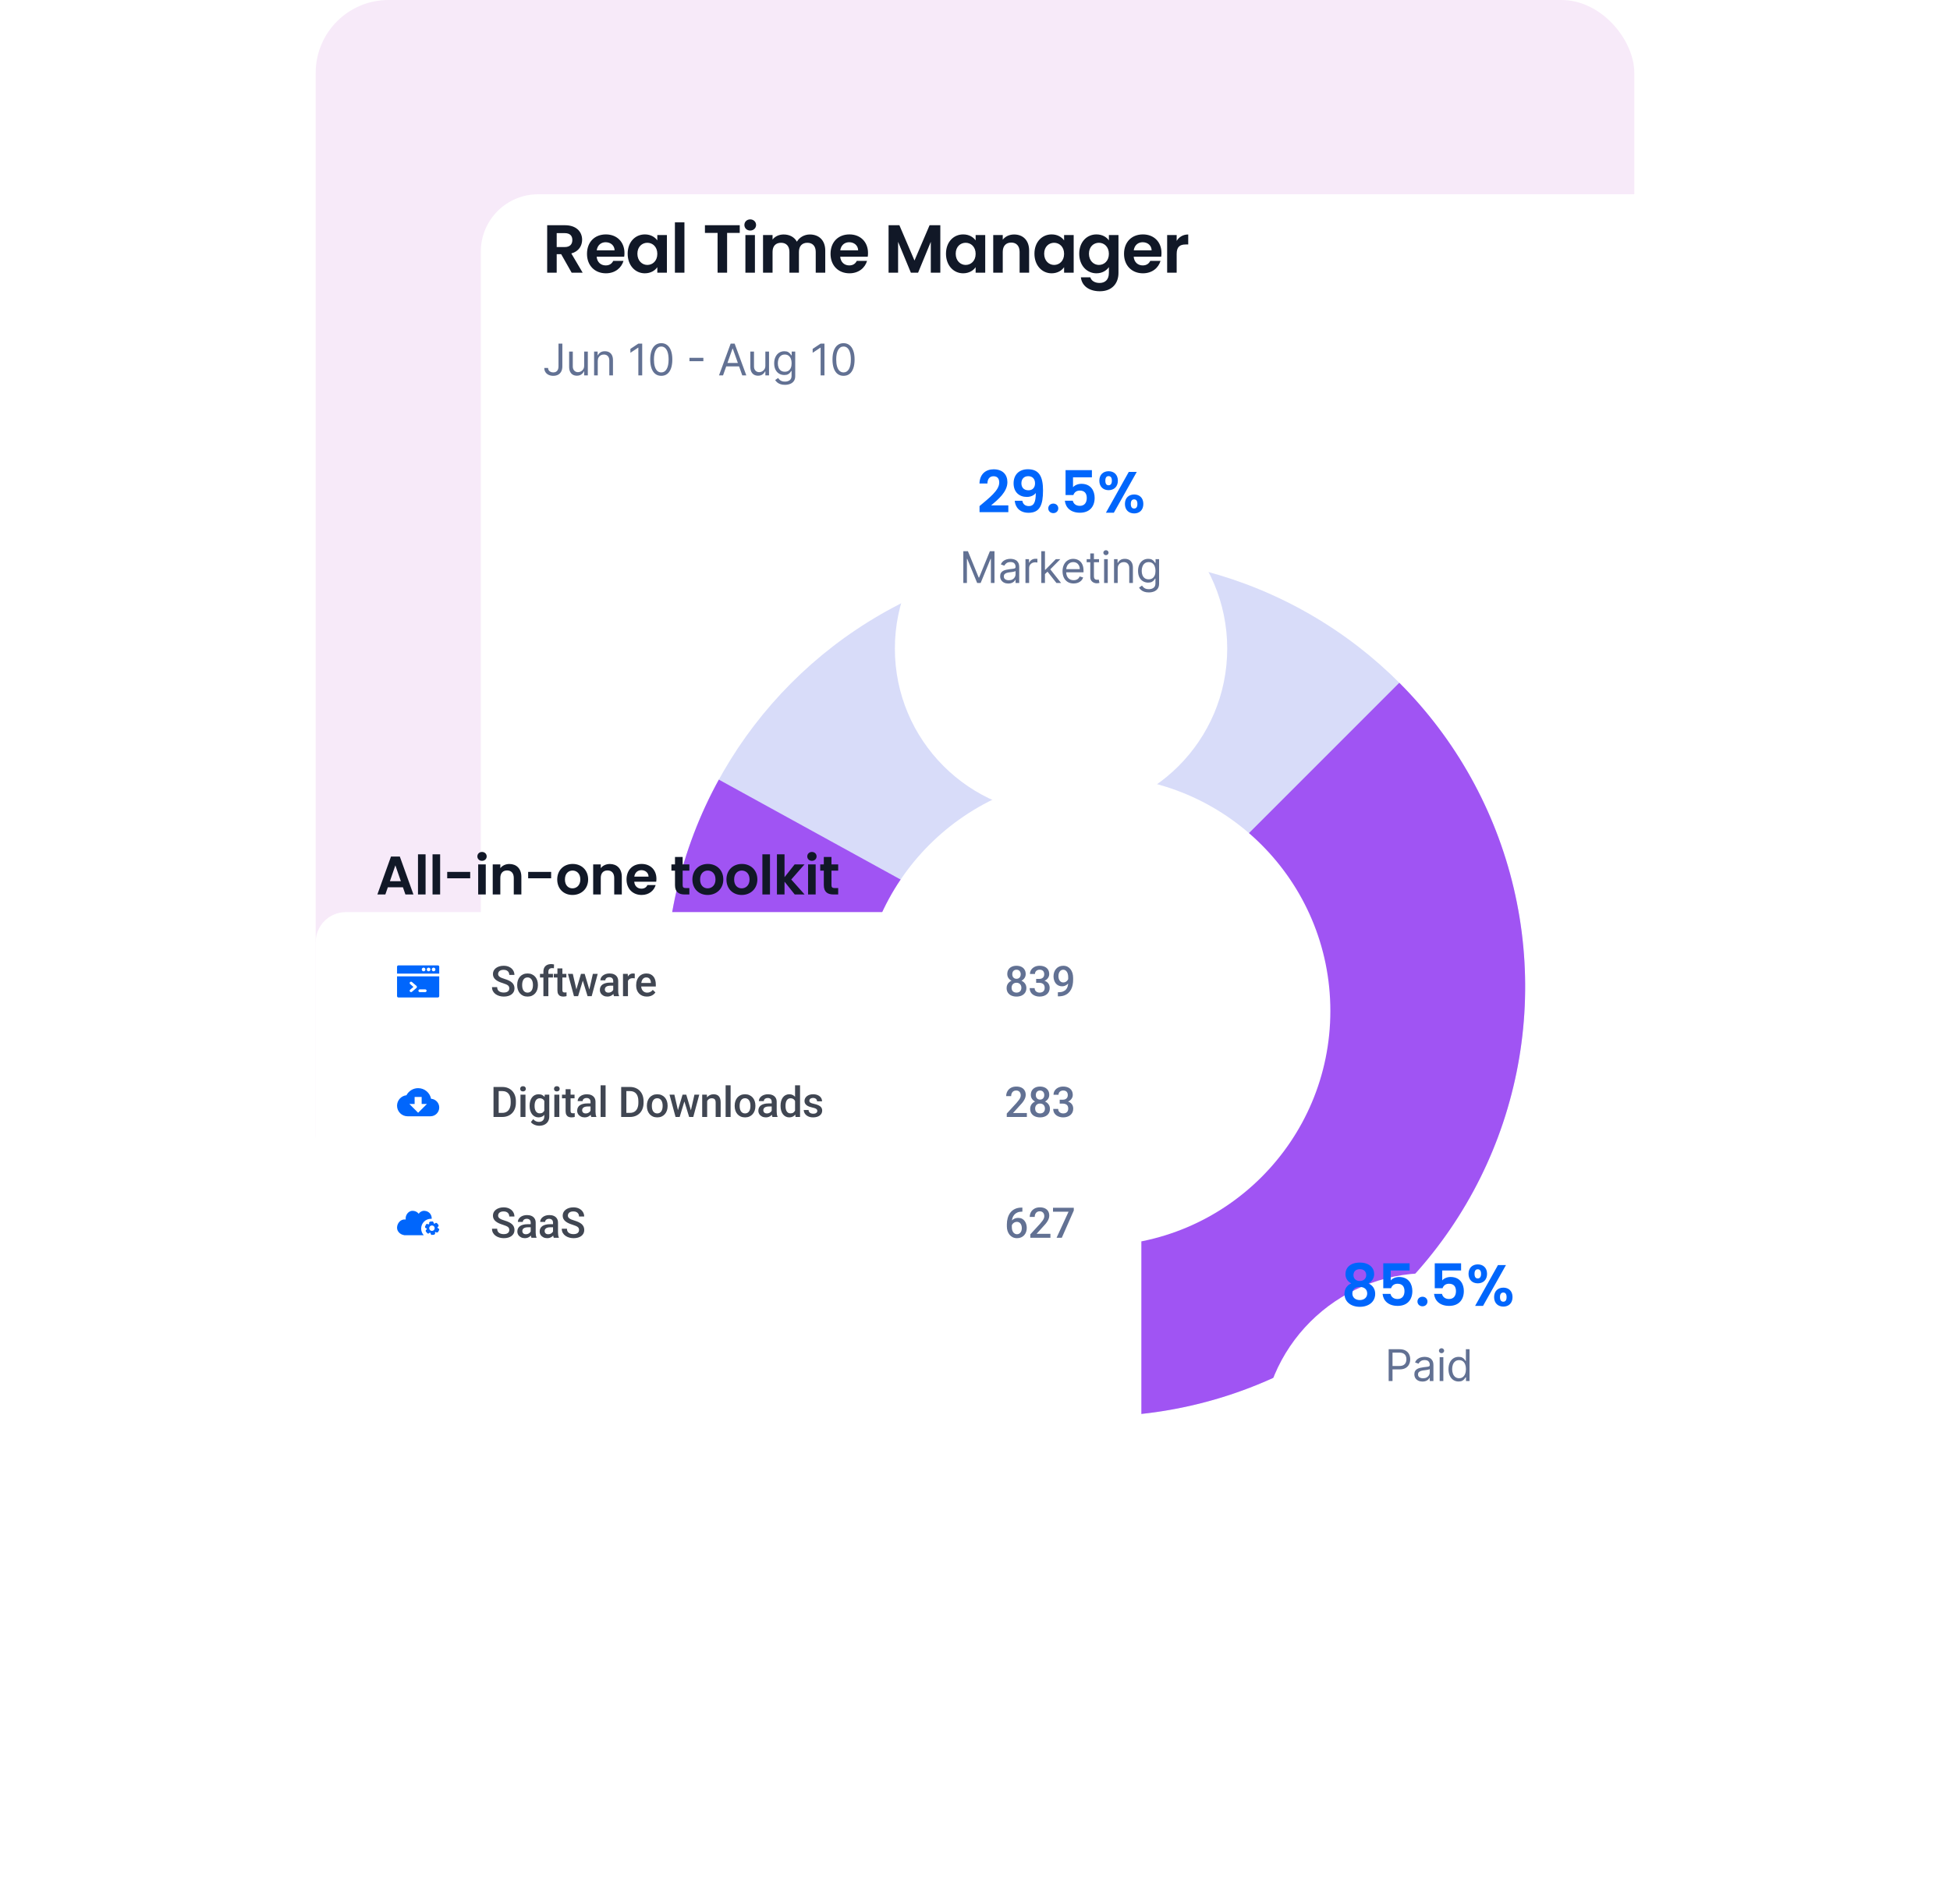<?xml version="1.0" encoding="UTF-8" standalone="no"?><svg width="803" height="784" viewBox="0 0 803 784" fill="none" xmlns="http://www.w3.org/2000/svg">
<rect x="130" width="543" height="497" rx="30" fill="#F7EAF9"/>
<g filter="url(#filter0_d_205_11525)">
<rect x="188" y="50" width="525" height="601.685" rx="23.596" fill="white"/>
</g>
<path d="M229.989 141.493H231.574V150.851C231.574 151.687 231.421 152.396 231.114 152.98C230.807 153.564 230.375 154.007 229.817 154.309C229.258 154.612 228.6 154.763 227.841 154.763C227.126 154.763 226.488 154.633 225.93 154.373C225.372 154.109 224.933 153.734 224.613 153.248C224.294 152.762 224.134 152.185 224.134 151.516H225.694C225.694 151.887 225.785 152.211 225.969 152.488C226.156 152.76 226.412 152.973 226.736 153.127C227.059 153.28 227.428 153.357 227.841 153.357C228.297 153.357 228.685 153.261 229.005 153.069C229.324 152.878 229.567 152.596 229.733 152.226C229.904 151.851 229.989 151.392 229.989 150.851V141.493ZM240.554 150.57V144.766H242.063V154.584H240.554V152.922H240.452C240.222 153.421 239.864 153.845 239.378 154.194C238.892 154.539 238.279 154.712 237.537 154.712C236.924 154.712 236.378 154.578 235.901 154.309C235.424 154.037 235.049 153.628 234.776 153.082C234.503 152.532 234.367 151.84 234.367 151.005V144.766H235.875V150.902C235.875 151.618 236.076 152.189 236.476 152.615C236.881 153.042 237.397 153.255 238.023 153.255C238.398 153.255 238.779 153.159 239.167 152.967C239.559 152.775 239.887 152.481 240.151 152.085C240.42 151.689 240.554 151.184 240.554 150.57ZM246.154 148.678V154.584H244.646V144.766H246.103V146.3H246.231C246.461 145.802 246.81 145.401 247.279 145.098C247.748 144.792 248.353 144.638 249.095 144.638C249.759 144.638 250.341 144.775 250.84 145.047C251.338 145.316 251.726 145.725 252.003 146.275C252.28 146.82 252.418 147.51 252.418 148.346V154.584H250.91V148.448C250.91 147.677 250.71 147.076 250.309 146.645C249.908 146.211 249.359 145.993 248.66 145.993C248.178 145.993 247.748 146.098 247.369 146.307C246.994 146.515 246.698 146.82 246.48 147.221C246.263 147.621 246.154 148.107 246.154 148.678ZM264.454 141.493V154.584H262.869V143.155H262.792L259.596 145.277V143.667L262.869 141.493H264.454ZM272.309 154.763C271.346 154.763 270.526 154.501 269.848 153.977C269.17 153.449 268.653 152.684 268.295 151.682C267.937 150.677 267.758 149.462 267.758 148.039C267.758 146.624 267.937 145.416 268.295 144.414C268.657 143.409 269.177 142.642 269.854 142.113C270.536 141.581 271.354 141.314 272.309 141.314C273.264 141.314 274.08 141.581 274.757 142.113C275.439 142.642 275.959 143.409 276.317 144.414C276.679 145.416 276.86 146.624 276.86 148.039C276.86 149.462 276.681 150.677 276.323 151.682C275.965 152.684 275.447 153.449 274.77 153.977C274.092 154.501 273.272 154.763 272.309 154.763ZM272.309 153.357C273.264 153.357 274.005 152.897 274.533 151.976C275.062 151.056 275.326 149.743 275.326 148.039C275.326 146.905 275.205 145.94 274.962 145.143C274.723 144.346 274.378 143.739 273.926 143.321C273.479 142.904 272.94 142.695 272.309 142.695C271.363 142.695 270.624 143.162 270.091 144.095C269.558 145.024 269.292 146.338 269.292 148.039C269.292 149.172 269.411 150.135 269.65 150.928C269.889 151.721 270.232 152.324 270.679 152.737C271.131 153.15 271.674 153.357 272.309 153.357ZM289.642 147.336V148.742H283.915V147.336H289.642ZM297.74 154.584H296.079L300.885 141.493H302.522L307.329 154.584H305.667L301.755 143.564H301.652L297.74 154.584ZM298.354 149.471H305.053V150.877H298.354V149.471ZM315.171 150.57V144.766H316.679V154.584H315.171V152.922H315.068C314.838 153.421 314.48 153.845 313.994 154.194C313.509 154.539 312.895 154.712 312.153 154.712C311.54 154.712 310.994 154.578 310.517 154.309C310.04 154.037 309.665 153.628 309.392 153.082C309.119 152.532 308.983 151.84 308.983 151.005V144.766H310.492V150.902C310.492 151.618 310.692 152.189 311.092 152.615C311.497 153.042 312.013 153.255 312.639 153.255C313.014 153.255 313.396 153.159 313.783 152.967C314.175 152.775 314.504 152.481 314.768 152.085C315.036 151.689 315.171 151.184 315.171 150.57ZM323.225 158.471C322.496 158.471 321.87 158.377 321.346 158.189C320.822 158.006 320.385 157.763 320.035 157.461C319.69 157.162 319.415 156.843 319.211 156.502L320.413 155.658C320.549 155.837 320.722 156.042 320.93 156.272C321.139 156.506 321.425 156.709 321.787 156.879C322.153 157.054 322.633 157.141 323.225 157.141C324.018 157.141 324.672 156.949 325.187 156.566C325.703 156.182 325.961 155.581 325.961 154.763V152.769H325.833C325.722 152.948 325.565 153.169 325.36 153.434C325.16 153.694 324.87 153.926 324.491 154.13C324.116 154.331 323.609 154.431 322.969 154.431C322.177 154.431 321.465 154.243 320.834 153.868C320.208 153.493 319.712 152.948 319.345 152.232C318.983 151.516 318.802 150.647 318.802 149.624C318.802 148.618 318.979 147.743 319.332 146.997C319.686 146.247 320.178 145.667 320.809 145.258C321.44 144.845 322.168 144.638 322.995 144.638C323.634 144.638 324.141 144.745 324.516 144.958C324.896 145.167 325.185 145.405 325.386 145.674C325.59 145.938 325.748 146.155 325.859 146.326H326.012V144.766H327.469V154.865C327.469 155.709 327.278 156.395 326.894 156.924C326.515 157.456 326.003 157.846 325.36 158.093C324.721 158.345 324.009 158.471 323.225 158.471ZM323.174 153.076C323.779 153.076 324.29 152.937 324.708 152.66C325.126 152.383 325.443 151.985 325.66 151.465C325.878 150.945 325.986 150.323 325.986 149.598C325.986 148.891 325.88 148.267 325.667 147.726C325.454 147.184 325.138 146.76 324.721 146.454C324.303 146.147 323.788 145.993 323.174 145.993C322.535 145.993 322.002 146.155 321.576 146.479C321.154 146.803 320.837 147.238 320.624 147.783C320.415 148.329 320.31 148.934 320.31 149.598C320.31 150.28 320.417 150.883 320.63 151.407C320.847 151.927 321.167 152.336 321.589 152.635C322.015 152.929 322.543 153.076 323.174 153.076ZM339.51 141.493V154.584H337.925V143.155H337.848L334.652 145.277V143.667L337.925 141.493H339.51ZM347.365 154.763C346.402 154.763 345.581 154.501 344.904 153.977C344.226 153.449 343.709 152.684 343.351 151.682C342.993 150.677 342.814 149.462 342.814 148.039C342.814 146.624 342.993 145.416 343.351 144.414C343.713 143.409 344.233 142.642 344.91 142.113C345.592 141.581 346.41 141.314 347.365 141.314C348.319 141.314 349.135 141.581 349.813 142.113C350.495 142.642 351.015 143.409 351.373 144.414C351.735 145.416 351.916 146.624 351.916 148.039C351.916 149.462 351.737 150.677 351.379 151.682C351.021 152.684 350.503 153.449 349.826 153.977C349.148 154.501 348.328 154.763 347.365 154.763ZM347.365 153.357C348.319 153.357 349.061 152.897 349.589 151.976C350.118 151.056 350.382 149.743 350.382 148.039C350.382 146.905 350.26 145.94 350.017 145.143C349.779 144.346 349.434 143.739 348.982 143.321C348.535 142.904 347.995 142.695 347.365 142.695C346.419 142.695 345.679 143.162 345.147 144.095C344.614 145.024 344.348 146.338 344.348 148.039C344.348 149.172 344.467 150.135 344.706 150.928C344.944 151.721 345.287 152.324 345.735 152.737C346.187 153.15 346.73 153.357 347.365 153.357Z" fill="#627193"/>
<circle cx="451.091" cy="406.292" r="176.966" fill="#D8DCF9"/>
<path d="M576.225 281.158C599.47 304.402 615.781 333.662 623.329 365.656C630.877 397.65 629.365 431.115 618.962 462.298C608.558 493.481 589.675 521.15 564.428 542.203C539.182 563.256 508.571 576.861 476.026 581.493C443.481 586.125 410.29 581.6 380.172 568.426C350.055 555.253 324.202 533.951 305.512 506.908C286.822 479.866 276.033 448.152 274.356 415.322C272.678 382.492 280.178 349.844 296.015 321.038L451.091 406.292L576.225 281.158Z" fill="#A054F3"/>
<g filter="url(#filter1_d_205_11525)">
<circle cx="451.091" cy="406.292" r="96.742" fill="white"/>
</g>
<g filter="url(#filter2_d_205_11525)">
<circle cx="436.933" cy="215.168" r="68.427" fill="white"/>
</g>
<path d="M403.369 210.895V208.399C407.329 205.039 411.481 201.943 411.481 198.727C411.481 197.167 410.785 196.111 409.129 196.111C407.521 196.111 406.633 197.263 406.609 199.111H403.345C403.465 195.103 406.033 193.255 409.177 193.255C412.945 193.255 414.841 195.487 414.841 198.535C414.841 202.591 410.929 205.759 408.145 208.111H415.225V210.895H403.369ZM417.87 206.215H420.99C421.254 207.607 422.142 208.399 423.702 208.399C425.67 208.399 426.534 206.935 426.534 202.999C425.79 204.031 424.374 204.631 422.838 204.631C419.814 204.631 417.39 202.735 417.39 199.039C417.39 195.535 419.598 193.231 423.294 193.231C428.046 193.231 429.51 196.447 429.51 201.991C429.51 207.943 428.19 211.159 423.558 211.159C419.838 211.159 418.062 208.783 417.87 206.215ZM423.534 201.895C425.214 201.895 426.222 200.767 426.222 199.063C426.222 197.143 425.118 196.087 423.414 196.087C421.662 196.087 420.606 197.263 420.606 199.015C420.606 200.599 421.494 201.895 423.534 201.895ZM435.797 209.335C435.797 210.439 434.933 211.303 433.757 211.303C432.533 211.303 431.669 210.439 431.669 209.335C431.669 208.231 432.533 207.367 433.757 207.367C434.933 207.367 435.797 208.231 435.797 209.335ZM438.792 193.591H449.64V196.543H441.864V200.647C442.512 199.855 443.832 199.231 445.296 199.231C449.376 199.231 450.768 202.303 450.768 205.015C450.768 208.591 448.704 211.135 444.72 211.135C440.952 211.135 438.792 209.047 438.504 206.191H441.768C442.056 207.415 443.04 208.303 444.672 208.303C446.64 208.303 447.528 206.911 447.528 205.063C447.528 203.095 446.544 202.015 444.648 202.015C443.256 202.015 442.368 202.783 442.008 203.863H438.792V193.591ZM452.701 197.935C452.701 195.439 454.333 194.047 456.517 194.047C458.701 194.047 460.333 195.439 460.333 197.935C460.333 200.455 458.701 201.847 456.517 201.847C454.333 201.847 452.701 200.455 452.701 197.935ZM456.493 196.063C455.677 196.063 455.173 196.615 455.173 197.935C455.173 199.255 455.677 199.831 456.493 199.831C457.333 199.831 457.861 199.255 457.861 197.935C457.861 196.615 457.333 196.063 456.493 196.063ZM455.413 211.135L464.821 194.335H468.109L458.677 211.135H455.413ZM463.237 207.511C463.237 204.991 464.869 203.623 467.053 203.623C469.213 203.623 470.821 204.991 470.821 207.511C470.821 210.055 469.213 211.423 467.053 211.423C464.869 211.423 463.237 210.055 463.237 207.511ZM467.029 205.639C466.189 205.639 465.661 206.191 465.661 207.511C465.661 208.855 466.189 209.407 467.029 209.407C467.845 209.407 468.373 208.855 468.373 207.511C468.373 206.191 467.845 205.639 467.029 205.639Z" fill="#0066FC"/>
<path d="M396.691 226.976H398.583L403.032 237.843H403.185L407.634 226.976H409.526V240.067H408.043V230.121H407.915L403.824 240.067H402.393L398.302 230.121H398.174V240.067H396.691V226.976ZM415.209 240.297C414.587 240.297 414.023 240.18 413.515 239.946C413.008 239.707 412.606 239.364 412.307 238.917C412.009 238.465 411.86 237.92 411.86 237.28C411.86 236.718 411.971 236.262 412.192 235.913C412.414 235.559 412.71 235.282 413.081 235.082C413.451 234.881 413.861 234.732 414.308 234.634C414.76 234.532 415.214 234.451 415.67 234.391C416.266 234.315 416.75 234.257 417.121 234.219C417.496 234.176 417.768 234.106 417.939 234.008C418.113 233.91 418.201 233.739 418.201 233.496V233.445C418.201 232.815 418.028 232.324 417.683 231.975C417.342 231.626 416.824 231.451 416.13 231.451C415.41 231.451 414.845 231.609 414.436 231.924C414.027 232.239 413.739 232.576 413.573 232.934L412.141 232.422C412.397 231.826 412.738 231.361 413.164 231.029C413.594 230.692 414.063 230.458 414.57 230.326C415.081 230.19 415.584 230.121 416.079 230.121C416.394 230.121 416.756 230.16 417.165 230.236C417.579 230.309 417.977 230.46 418.361 230.69C418.748 230.92 419.07 231.268 419.326 231.732C419.581 232.197 419.709 232.819 419.709 233.599V240.067H418.201V238.738H418.124C418.022 238.951 417.851 239.179 417.613 239.422C417.374 239.665 417.057 239.871 416.66 240.042C416.264 240.212 415.78 240.297 415.209 240.297ZM415.439 238.942C416.036 238.942 416.539 238.825 416.948 238.591C417.361 238.356 417.672 238.054 417.881 237.683C418.094 237.312 418.201 236.922 418.201 236.513V235.133C418.137 235.209 417.996 235.28 417.779 235.344C417.566 235.403 417.319 235.457 417.037 235.503C416.76 235.546 416.49 235.584 416.226 235.619C415.966 235.648 415.755 235.674 415.593 235.695C415.201 235.746 414.834 235.829 414.493 235.945C414.157 236.055 413.884 236.224 413.675 236.449C413.471 236.671 413.368 236.974 413.368 237.357C413.368 237.881 413.562 238.278 413.95 238.546C414.342 238.81 414.839 238.942 415.439 238.942ZM422.283 240.067V230.249H423.74V231.732H423.842C424.021 231.246 424.345 230.852 424.814 230.55C425.283 230.247 425.811 230.096 426.399 230.096C426.51 230.096 426.648 230.098 426.815 230.102C426.981 230.106 427.107 230.113 427.192 230.121V231.655C427.141 231.643 427.023 231.623 426.84 231.598C426.661 231.568 426.472 231.553 426.271 231.553C425.794 231.553 425.368 231.653 424.993 231.854C424.622 232.05 424.328 232.322 424.111 232.672C423.898 233.017 423.791 233.411 423.791 233.854V240.067H422.283ZM430.206 236.488L430.181 234.621H430.487L434.783 230.249H436.649L432.073 234.877H431.945L430.206 236.488ZM428.8 240.067V226.976H430.308V240.067H428.8ZM435.039 240.067L431.203 235.209L432.277 234.161L436.956 240.067H435.039ZM442.123 240.272C441.177 240.272 440.361 240.063 439.675 239.646C438.993 239.224 438.467 238.636 438.096 237.881C437.73 237.123 437.546 236.241 437.546 235.235C437.546 234.229 437.73 233.343 438.096 232.576C438.467 231.805 438.983 231.204 439.643 230.773C440.308 230.339 441.083 230.121 441.97 230.121C442.481 230.121 442.986 230.207 443.485 230.377C443.983 230.547 444.437 230.824 444.846 231.208C445.255 231.587 445.581 232.09 445.824 232.717C446.067 233.343 446.188 234.114 446.188 235.03V235.67H438.62V234.366H444.654C444.654 233.812 444.544 233.317 444.322 232.883C444.105 232.448 443.794 232.105 443.389 231.854C442.988 231.602 442.515 231.476 441.97 231.476C441.369 231.476 440.849 231.626 440.41 231.924C439.975 232.218 439.641 232.601 439.407 233.074C439.172 233.547 439.055 234.055 439.055 234.596V235.465C439.055 236.207 439.183 236.835 439.438 237.351C439.698 237.862 440.059 238.252 440.519 238.521C440.979 238.785 441.514 238.917 442.123 238.917C442.519 238.917 442.877 238.861 443.197 238.751C443.521 238.636 443.8 238.465 444.034 238.239C444.269 238.009 444.45 237.724 444.578 237.383L446.035 237.792C445.882 238.286 445.624 238.721 445.262 239.096C444.899 239.467 444.452 239.756 443.919 239.965C443.387 240.17 442.788 240.272 442.123 240.272ZM452.573 230.249V231.528H447.485V230.249H452.573ZM448.968 227.897H450.477V237.255C450.477 237.681 450.538 238.001 450.662 238.214C450.79 238.422 450.952 238.563 451.148 238.636C451.348 238.704 451.559 238.738 451.78 238.738C451.947 238.738 452.083 238.729 452.19 238.712C452.296 238.691 452.381 238.674 452.445 238.661L452.752 240.016C452.65 240.055 452.507 240.093 452.324 240.131C452.141 240.174 451.908 240.195 451.627 240.195C451.201 240.195 450.783 240.104 450.374 239.92C449.969 239.737 449.633 239.458 449.364 239.083C449.1 238.708 448.968 238.235 448.968 237.664V227.897ZM454.662 240.067V230.249H456.171V240.067H454.662ZM455.429 228.613C455.135 228.613 454.882 228.513 454.669 228.312C454.46 228.112 454.355 227.871 454.355 227.59C454.355 227.309 454.46 227.068 454.669 226.868C454.882 226.668 455.135 226.567 455.429 226.567C455.723 226.567 455.975 226.668 456.184 226.868C456.397 227.068 456.503 227.309 456.503 227.59C456.503 227.871 456.397 228.112 456.184 228.312C455.975 228.513 455.723 228.613 455.429 228.613ZM460.262 234.161V240.067H458.754V230.249H460.211V231.783H460.339C460.569 231.285 460.919 230.884 461.387 230.582C461.856 230.275 462.461 230.121 463.203 230.121C463.867 230.121 464.449 230.258 464.948 230.53C465.446 230.799 465.834 231.208 466.111 231.758C466.388 232.303 466.526 232.994 466.526 233.829V240.067H465.018V233.931C465.018 233.16 464.818 232.559 464.417 232.128C464.017 231.694 463.467 231.476 462.768 231.476C462.286 231.476 461.856 231.581 461.477 231.79C461.102 231.998 460.806 232.303 460.588 232.704C460.371 233.104 460.262 233.59 460.262 234.161ZM473.066 243.954C472.337 243.954 471.711 243.86 471.187 243.672C470.663 243.489 470.226 243.246 469.877 242.944C469.531 242.646 469.256 242.326 469.052 241.985L470.254 241.141C470.39 241.32 470.563 241.525 470.771 241.755C470.98 241.989 471.266 242.192 471.628 242.362C471.994 242.537 472.474 242.624 473.066 242.624C473.859 242.624 474.513 242.432 475.028 242.049C475.544 241.665 475.802 241.065 475.802 240.246V238.252H475.674C475.563 238.431 475.406 238.653 475.201 238.917C475.001 239.177 474.711 239.409 474.332 239.614C473.957 239.814 473.45 239.914 472.81 239.914C472.018 239.914 471.306 239.726 470.676 239.351C470.049 238.976 469.553 238.431 469.186 237.715C468.824 236.999 468.643 236.13 468.643 235.107C468.643 234.101 468.82 233.226 469.173 232.48C469.527 231.73 470.019 231.15 470.65 230.741C471.281 230.328 472.009 230.121 472.836 230.121C473.475 230.121 473.982 230.228 474.357 230.441C474.737 230.65 475.026 230.888 475.227 231.157C475.431 231.421 475.589 231.638 475.7 231.809H475.853V230.249H477.31V240.349C477.31 241.192 477.119 241.878 476.735 242.407C476.356 242.94 475.845 243.329 475.201 243.577C474.562 243.828 473.85 243.954 473.066 243.954ZM473.015 238.559C473.62 238.559 474.131 238.42 474.549 238.143C474.967 237.866 475.284 237.468 475.502 236.948C475.719 236.428 475.827 235.806 475.827 235.082C475.827 234.374 475.721 233.75 475.508 233.209C475.295 232.668 474.979 232.244 474.562 231.937C474.144 231.63 473.629 231.476 473.015 231.476C472.376 231.476 471.843 231.638 471.417 231.962C470.995 232.286 470.678 232.721 470.465 233.266C470.256 233.812 470.151 234.417 470.151 235.082C470.151 235.763 470.258 236.366 470.471 236.891C470.688 237.41 471.008 237.82 471.43 238.118C471.856 238.412 472.384 238.559 473.015 238.559Z" fill="#627193"/>
<g filter="url(#filter3_d_205_11525)">
<circle cx="587.943" cy="540.786" r="68.427" fill="white"/>
</g>
<path d="M556.457 528.489C555.017 527.745 554.057 526.521 554.057 524.625C554.057 522.105 555.977 519.921 559.961 519.921C563.945 519.921 565.865 522.129 565.865 524.625C565.865 526.473 564.857 527.793 563.489 528.489C565.217 529.233 566.297 530.745 566.297 532.785C566.297 536.121 563.561 538.137 559.961 538.137C556.385 538.137 553.649 536.121 553.649 532.785C553.649 530.721 554.729 529.209 556.457 528.489ZM559.961 527.505C561.497 527.505 562.601 526.545 562.601 525.105C562.601 523.521 561.569 522.633 559.961 522.633C558.401 522.633 557.345 523.497 557.345 525.129C557.345 526.569 558.449 527.505 559.961 527.505ZM559.961 529.953C558.209 529.953 556.889 530.865 556.889 532.641C556.889 534.201 558.041 535.353 559.961 535.353C561.881 535.353 563.009 534.177 563.009 532.641C563.009 530.913 561.761 529.953 559.961 529.953ZM569.623 520.209H580.471V523.161H572.695V527.265C573.343 526.473 574.663 525.849 576.127 525.849C580.207 525.849 581.599 528.921 581.599 531.633C581.599 535.209 579.535 537.753 575.551 537.753C571.783 537.753 569.623 535.665 569.335 532.809H572.599C572.887 534.033 573.871 534.921 575.503 534.921C577.471 534.921 578.359 533.529 578.359 531.681C578.359 529.713 577.375 528.633 575.479 528.633C574.087 528.633 573.199 529.401 572.839 530.481H569.623V520.209ZM587.829 535.953C587.829 537.057 586.965 537.921 585.789 537.921C584.565 537.921 583.701 537.057 583.701 535.953C583.701 534.849 584.565 533.985 585.789 533.985C586.965 533.985 587.829 534.849 587.829 535.953ZM590.823 520.209H601.671V523.161H593.895V527.265C594.543 526.473 595.863 525.849 597.327 525.849C601.407 525.849 602.799 528.921 602.799 531.633C602.799 535.209 600.735 537.753 596.751 537.753C592.983 537.753 590.823 535.665 590.535 532.809H593.799C594.087 534.033 595.071 534.921 596.703 534.921C598.671 534.921 599.559 533.529 599.559 531.681C599.559 529.713 598.575 528.633 596.679 528.633C595.287 528.633 594.399 529.401 594.039 530.481H590.823V520.209ZM604.732 524.553C604.732 522.057 606.364 520.665 608.548 520.665C610.732 520.665 612.364 522.057 612.364 524.553C612.364 527.073 610.732 528.465 608.548 528.465C606.364 528.465 604.732 527.073 604.732 524.553ZM608.524 522.681C607.708 522.681 607.204 523.233 607.204 524.553C607.204 525.873 607.708 526.449 608.524 526.449C609.364 526.449 609.892 525.873 609.892 524.553C609.892 523.233 609.364 522.681 608.524 522.681ZM607.444 537.753L616.852 520.953H620.14L610.708 537.753H607.444ZM615.268 534.129C615.268 531.609 616.9 530.241 619.084 530.241C621.244 530.241 622.852 531.609 622.852 534.129C622.852 536.673 621.244 538.041 619.084 538.041C616.9 538.041 615.268 536.673 615.268 534.129ZM619.06 532.257C618.22 532.257 617.692 532.809 617.692 534.129C617.692 535.473 618.22 536.025 619.06 536.025C619.876 536.025 620.404 535.473 620.404 534.129C620.404 532.809 619.876 532.257 619.06 532.257Z" fill="#0066FC"/>
<path d="M571.845 568.685V555.594H576.269C577.296 555.594 578.135 555.78 578.787 556.151C579.443 556.517 579.929 557.013 580.245 557.64C580.56 558.266 580.718 558.965 580.718 559.736C580.718 560.508 580.56 561.209 580.245 561.839C579.934 562.47 579.452 562.973 578.8 563.348C578.148 563.719 577.313 563.904 576.294 563.904H573.124V562.498H576.243C576.946 562.498 577.511 562.376 577.937 562.133C578.363 561.891 578.672 561.562 578.864 561.149C579.06 560.731 579.158 560.261 579.158 559.736C579.158 559.212 579.06 558.744 578.864 558.33C578.672 557.917 578.361 557.593 577.931 557.359C577.5 557.12 576.929 557.001 576.218 557.001H573.431V568.685H571.845ZM585.776 568.915C585.154 568.915 584.589 568.798 584.082 568.564C583.575 568.325 583.172 567.982 582.874 567.535C582.576 567.083 582.426 566.538 582.426 565.898C582.426 565.336 582.537 564.88 582.759 564.53C582.98 564.177 583.277 563.9 583.647 563.7C584.018 563.499 584.427 563.35 584.875 563.252C585.326 563.15 585.78 563.069 586.236 563.009C586.833 562.932 587.316 562.875 587.687 562.837C588.062 562.794 588.335 562.724 588.505 562.626C588.68 562.528 588.767 562.357 588.767 562.114V562.063C588.767 561.432 588.595 560.942 588.25 560.593C587.909 560.244 587.391 560.069 586.696 560.069C585.976 560.069 585.412 560.226 585.002 560.542C584.593 560.857 584.306 561.194 584.14 561.552L582.708 561.04C582.963 560.444 583.304 559.979 583.73 559.647C584.161 559.31 584.63 559.076 585.137 558.944C585.648 558.807 586.151 558.739 586.645 558.739C586.961 558.739 587.323 558.778 587.732 558.854C588.145 558.927 588.544 559.078 588.927 559.308C589.315 559.538 589.637 559.886 589.892 560.35C590.148 560.815 590.276 561.437 590.276 562.217V568.685H588.767V567.356H588.691C588.588 567.569 588.418 567.797 588.179 568.04C587.941 568.283 587.623 568.489 587.227 568.66C586.831 568.83 586.347 568.915 585.776 568.915ZM586.006 567.56C586.603 567.56 587.105 567.443 587.515 567.209C587.928 566.974 588.239 566.672 588.448 566.301C588.661 565.93 588.767 565.54 588.767 565.131V563.751C588.703 563.827 588.563 563.898 588.346 563.962C588.132 564.021 587.885 564.075 587.604 564.121C587.327 564.164 587.056 564.202 586.792 564.236C586.532 564.266 586.321 564.292 586.159 564.313C585.767 564.364 585.401 564.447 585.06 564.562C584.723 564.673 584.451 564.842 584.242 565.067C584.037 565.289 583.935 565.592 583.935 565.975C583.935 566.499 584.129 566.896 584.517 567.164C584.909 567.428 585.405 567.56 586.006 567.56ZM592.849 568.685V558.867H594.358V568.685H592.849ZM593.616 557.231C593.322 557.231 593.069 557.131 592.856 556.93C592.647 556.73 592.542 556.489 592.542 556.208C592.542 555.927 592.647 555.686 592.856 555.486C593.069 555.285 593.322 555.185 593.616 555.185C593.91 555.185 594.162 555.285 594.371 555.486C594.584 555.686 594.69 555.927 594.69 556.208C594.69 556.489 594.584 556.73 594.371 556.93C594.162 557.131 593.91 557.231 593.616 557.231ZM600.648 568.89C599.83 568.89 599.108 568.683 598.481 568.27C597.855 567.852 597.365 567.264 597.011 566.506C596.657 565.743 596.481 564.842 596.481 563.802C596.481 562.771 596.657 561.876 597.011 561.117C597.365 560.359 597.857 559.773 598.488 559.359C599.118 558.946 599.847 558.739 600.674 558.739C601.313 558.739 601.818 558.846 602.189 559.059C602.564 559.268 602.849 559.506 603.045 559.775C603.245 560.039 603.401 560.256 603.512 560.427H603.64V555.594H605.148V568.685H603.691V567.177H603.512C603.401 567.356 603.243 567.582 603.039 567.854C602.834 568.123 602.542 568.364 602.163 568.577C601.784 568.785 601.279 568.89 600.648 568.89ZM600.853 567.535C601.458 567.535 601.969 567.377 602.387 567.062C602.804 566.742 603.122 566.301 603.339 565.739C603.557 565.172 603.665 564.518 603.665 563.776C603.665 563.043 603.559 562.402 603.346 561.852C603.133 561.298 602.817 560.868 602.4 560.561C601.982 560.25 601.466 560.094 600.853 560.094C600.213 560.094 599.681 560.258 599.255 560.587C598.833 560.91 598.515 561.351 598.302 561.91C598.093 562.464 597.989 563.086 597.989 563.776C597.989 564.475 598.096 565.11 598.309 565.681C598.526 566.248 598.846 566.7 599.267 567.036C599.694 567.369 600.222 567.535 600.853 567.535Z" fill="#627193"/>
<path d="M235.685 98.824C235.685 97.088 234.705 95.996 232.521 95.996H229.245V101.736H232.521C234.705 101.736 235.685 100.588 235.685 98.824ZM225.325 92.748H232.661C237.365 92.748 239.717 95.464 239.717 98.74C239.717 101.12 238.401 103.528 235.265 104.368L239.941 112.292H235.405L231.093 104.676H229.245V112.292H225.325V92.748ZM249.394 99.748C247.518 99.748 246.034 100.952 245.726 103.08H253.09C253.034 101.036 251.41 99.748 249.394 99.748ZM256.758 107.42C255.918 110.276 253.342 112.544 249.506 112.544C244.998 112.544 241.722 109.408 241.722 104.536C241.722 99.636 244.914 96.528 249.506 96.528C253.986 96.528 257.15 99.58 257.15 104.2C257.15 104.704 257.122 105.208 257.038 105.712H245.698C245.894 108.008 247.462 109.296 249.422 109.296C251.102 109.296 252.026 108.456 252.53 107.42H256.758ZM258.471 104.48C258.471 99.636 261.607 96.528 265.555 96.528C268.047 96.528 269.755 97.704 270.679 98.992V96.78H274.627V112.292H270.679V110.024C269.755 111.368 267.991 112.544 265.527 112.544C261.607 112.544 258.471 109.324 258.471 104.48ZM270.679 104.536C270.679 101.596 268.719 99.972 266.563 99.972C264.463 99.972 262.475 101.54 262.475 104.48C262.475 107.42 264.463 109.1 266.563 109.1C268.719 109.1 270.679 107.476 270.679 104.536ZM277.924 112.292V91.572H281.844V112.292H277.924ZM290.289 95.912V92.748H304.625V95.912H299.417V112.292H295.497V95.912H290.289ZM306.953 112.292V96.78H310.873V112.292H306.953ZM308.941 94.932C307.541 94.932 306.533 93.924 306.533 92.636C306.533 91.348 307.541 90.34 308.941 90.34C310.313 90.34 311.349 91.348 311.349 92.636C311.349 93.924 310.313 94.932 308.941 94.932ZM335.914 112.292V103.724C335.914 101.26 334.542 99.972 332.47 99.972C330.37 99.972 328.998 101.26 328.998 103.724V112.292H325.078V103.724C325.078 101.26 323.706 99.972 321.634 99.972C319.506 99.972 318.134 101.26 318.134 103.724V112.292H314.214V96.78H318.134V98.656C319.114 97.368 320.766 96.556 322.698 96.556C325.106 96.556 327.094 97.592 328.158 99.524C329.166 97.76 331.21 96.556 333.478 96.556C337.202 96.556 339.834 98.908 339.834 103.192V112.292H335.914ZM349.686 99.748C347.81 99.748 346.326 100.952 346.018 103.08H353.382C353.326 101.036 351.702 99.748 349.686 99.748ZM357.05 107.42C356.21 110.276 353.634 112.544 349.798 112.544C345.29 112.544 342.014 109.408 342.014 104.536C342.014 99.636 345.206 96.528 349.798 96.528C354.278 96.528 357.442 99.58 357.442 104.2C357.442 104.704 357.414 105.208 357.33 105.712H345.99C346.186 108.008 347.754 109.296 349.714 109.296C351.394 109.296 352.318 108.456 352.822 107.42H357.05ZM365.911 112.292V92.748H370.363L376.579 107.28L382.795 92.748H387.219V112.292H383.299V99.58L378.063 112.292H375.095L369.831 99.58V112.292H365.911ZM389.554 104.48C389.554 99.636 392.69 96.528 396.638 96.528C399.13 96.528 400.838 97.704 401.762 98.992V96.78H405.71V112.292H401.762V110.024C400.838 111.368 399.074 112.544 396.61 112.544C392.69 112.544 389.554 109.324 389.554 104.48ZM401.762 104.536C401.762 101.596 399.802 99.972 397.646 99.972C395.546 99.972 393.558 101.54 393.558 104.48C393.558 107.42 395.546 109.1 397.646 109.1C399.802 109.1 401.762 107.476 401.762 104.536ZM419.871 112.292V103.724C419.871 101.232 418.499 99.888 416.427 99.888C414.299 99.888 412.927 101.232 412.927 103.724V112.292H409.007V96.78H412.927V98.712C413.935 97.396 415.615 96.556 417.603 96.556C421.215 96.556 423.791 98.908 423.791 103.192V112.292H419.871ZM425.979 104.48C425.979 99.636 429.115 96.528 433.063 96.528C435.555 96.528 437.263 97.704 438.187 98.992V96.78H442.135V112.292H438.187V110.024C437.263 111.368 435.499 112.544 433.035 112.544C429.115 112.544 425.979 109.324 425.979 104.48ZM438.187 104.536C438.187 101.596 436.227 99.972 434.071 99.972C431.971 99.972 429.983 101.54 429.983 104.48C429.983 107.42 431.971 109.1 434.071 109.1C436.227 109.1 438.187 107.476 438.187 104.536ZM444.423 104.48C444.423 99.636 447.559 96.528 451.507 96.528C453.943 96.528 455.707 97.648 456.631 98.992V96.78H460.579V112.404C460.579 116.604 458.003 119.936 452.907 119.936C448.539 119.936 445.487 117.752 445.095 114.196H448.987C449.379 115.596 450.835 116.52 452.795 116.52C454.951 116.52 456.631 115.288 456.631 112.404V109.996C455.707 111.34 453.943 112.544 451.507 112.544C447.559 112.544 444.423 109.324 444.423 104.48ZM456.631 104.536C456.631 101.596 454.671 99.972 452.515 99.972C450.415 99.972 448.427 101.54 448.427 104.48C448.427 107.42 450.415 109.1 452.515 109.1C454.671 109.1 456.631 107.476 456.631 104.536ZM470.54 99.748C468.664 99.748 467.18 100.952 466.872 103.08H474.236C474.18 101.036 472.556 99.748 470.54 99.748ZM477.904 107.42C477.064 110.276 474.488 112.544 470.652 112.544C466.144 112.544 462.868 109.408 462.868 104.536C462.868 99.636 466.06 96.528 470.652 96.528C475.132 96.528 478.296 99.58 478.296 104.2C478.296 104.704 478.268 105.208 478.184 105.712H466.844C467.04 108.008 468.608 109.296 470.568 109.296C472.248 109.296 473.172 108.456 473.676 107.42H477.904ZM484.545 104.564V112.292H480.625V96.78H484.545V99.188C485.525 97.592 487.149 96.556 489.305 96.556V100.672H488.269C485.945 100.672 484.545 101.568 484.545 104.564Z" fill="#111827"/>
<g filter="url(#filter4_d_205_11525)">
<rect x="130" y="321" width="340" height="225.839" rx="12.409" fill="white"/>
</g>
<path d="M166.947 368.336L165.919 365.365H159.71L158.682 368.336H155.399L161.005 352.723H164.646L170.252 368.336H166.947ZM165.07 362.863L162.815 356.341L160.559 362.863H165.07ZM172.125 368.336V351.807H175.252V368.336H172.125ZM178.118 368.336V351.807H181.245V368.336H178.118ZM184.156 361.68V359.044H193.626V361.68H184.156ZM196.909 368.336V355.962H200.036V368.336H196.909ZM198.495 354.488C197.378 354.488 196.574 353.683 196.574 352.656C196.574 351.629 197.378 350.824 198.495 350.824C199.59 350.824 200.416 351.629 200.416 352.656C200.416 353.683 199.59 354.488 198.495 354.488ZM211.569 368.336V361.501C211.569 359.513 210.474 358.441 208.822 358.441C207.124 358.441 206.03 359.513 206.03 361.501V368.336H202.903V355.962H206.03V357.503C206.834 356.453 208.174 355.783 209.76 355.783C212.641 355.783 214.696 357.659 214.696 361.077V368.336H211.569ZM217.491 361.68V359.044H226.961V361.68H217.491ZM242.194 362.149C242.194 366.035 239.335 368.537 235.739 368.537C232.166 368.537 229.463 366.035 229.463 362.149C229.463 358.24 232.255 355.761 235.829 355.761C239.402 355.761 242.194 358.24 242.194 362.149ZM232.635 362.149C232.635 364.606 234.064 365.812 235.739 365.812C237.392 365.812 238.978 364.606 238.978 362.149C238.978 359.669 237.437 358.486 235.784 358.486C234.131 358.486 232.635 359.669 232.635 362.149ZM252.931 368.336V361.501C252.931 359.513 251.837 358.441 250.184 358.441C248.486 358.441 247.392 359.513 247.392 361.501V368.336H244.265V355.962H247.392V357.503C248.196 356.453 249.536 355.783 251.122 355.783C254.003 355.783 256.058 357.659 256.058 361.077V368.336H252.931ZM264.124 358.329C262.628 358.329 261.444 359.29 261.198 360.987H267.073C267.028 359.357 265.732 358.329 264.124 358.329ZM269.998 364.449C269.328 366.728 267.274 368.537 264.214 368.537C260.617 368.537 258.004 366.035 258.004 362.149C258.004 358.24 260.55 355.761 264.214 355.761C267.787 355.761 270.311 358.195 270.311 361.881C270.311 362.283 270.289 362.685 270.222 363.087H261.176C261.332 364.918 262.583 365.946 264.147 365.946C265.487 365.946 266.224 365.276 266.626 364.449H269.998ZM277.96 364.494V358.53H276.486V355.962H277.96V352.902H281.11V355.962H283.879V358.53H281.11V364.516C281.11 365.343 281.445 365.7 282.428 365.7H283.879V368.336H281.914C279.546 368.336 277.96 367.331 277.96 364.494ZM297.855 362.149C297.855 366.035 294.996 368.537 291.4 368.537C287.826 368.537 285.123 366.035 285.123 362.149C285.123 358.24 287.915 355.761 291.489 355.761C295.063 355.761 297.855 358.24 297.855 362.149ZM288.295 362.149C288.295 364.606 289.725 365.812 291.4 365.812C293.053 365.812 294.639 364.606 294.639 362.149C294.639 359.669 293.097 358.486 291.444 358.486C289.792 358.486 288.295 359.669 288.295 362.149ZM311.875 362.149C311.875 366.035 309.016 368.537 305.42 368.537C301.846 368.537 299.144 366.035 299.144 362.149C299.144 358.24 301.935 355.761 305.509 355.761C309.083 355.761 311.875 358.24 311.875 362.149ZM302.315 362.149C302.315 364.606 303.745 365.812 305.42 365.812C307.073 365.812 308.659 364.606 308.659 362.149C308.659 359.669 307.117 358.486 305.465 358.486C303.812 358.486 302.315 359.669 302.315 362.149ZM313.945 368.336V351.807H317.072V368.336H313.945ZM319.938 368.336V351.807H323.065V361.211L327.22 355.962H331.285L325.835 362.171L331.33 368.336H327.265L323.065 363.064V368.336H319.938ZM332.759 368.336V355.962H335.886V368.336H332.759ZM334.345 354.488C333.228 354.488 332.424 353.683 332.424 352.656C332.424 351.629 333.228 350.824 334.345 350.824C335.439 350.824 336.266 351.629 336.266 352.656C336.266 353.683 335.439 354.488 334.345 354.488ZM339.243 364.494V358.53H337.769V355.962H339.243V352.902H342.393V355.962H345.162V358.53H342.393V364.516C342.393 365.343 342.728 365.7 343.711 365.7H345.162V368.336H343.197C340.829 368.336 339.243 367.331 339.243 364.494Z" fill="#111827"/>
<path opacity="0.8" d="M209.724 407.031C209.724 406.776 209.684 406.55 209.605 406.352C209.531 406.154 209.399 405.973 209.206 405.809C209.014 405.645 208.743 405.487 208.392 405.334C208.047 405.176 207.606 405.015 207.069 404.851C206.481 404.67 205.938 404.469 205.44 404.248C204.948 404.022 204.518 403.762 204.151 403.468C203.783 403.168 203.498 402.826 203.294 402.442C203.09 402.051 202.989 401.602 202.989 401.093C202.989 400.59 203.093 400.132 203.302 399.719C203.517 399.306 203.82 398.95 204.21 398.65C204.606 398.345 205.072 398.11 205.61 397.946C206.147 397.776 206.741 397.691 207.391 397.691C208.307 397.691 209.096 397.861 209.758 398.2C210.425 398.54 210.937 398.995 211.293 399.566C211.655 400.137 211.836 400.768 211.836 401.458H209.724C209.724 401.051 209.636 400.691 209.461 400.38C209.291 400.064 209.031 399.815 208.68 399.634C208.335 399.453 207.897 399.362 207.366 399.362C206.862 399.362 206.444 399.439 206.11 399.592C205.777 399.744 205.528 399.951 205.364 400.211C205.2 400.471 205.118 400.765 205.118 401.093C205.118 401.325 205.171 401.537 205.279 401.729C205.386 401.916 205.55 402.091 205.771 402.255C205.991 402.413 206.269 402.563 206.602 402.705C206.936 402.846 207.329 402.982 207.781 403.112C208.466 403.315 209.062 403.542 209.571 403.79C210.08 404.034 210.504 404.311 210.843 404.622C211.183 404.933 211.437 405.286 211.607 405.682C211.777 406.072 211.861 406.516 211.861 407.014C211.861 407.534 211.757 408.003 211.548 408.422C211.338 408.835 211.039 409.188 210.648 409.482C210.264 409.771 209.8 409.994 209.257 410.152C208.72 410.305 208.121 410.381 207.459 410.381C206.865 410.381 206.28 410.302 205.703 410.144C205.132 409.985 204.612 409.745 204.142 409.423C203.673 409.095 203.3 408.688 203.023 408.201C202.745 407.709 202.607 407.135 202.607 406.479H204.736C204.736 406.881 204.804 407.223 204.94 407.506C205.081 407.788 205.276 408.02 205.525 408.201C205.774 408.377 206.062 408.507 206.39 408.592C206.724 408.676 207.08 408.719 207.459 408.719C207.957 408.719 208.372 408.648 208.706 408.507C209.045 408.365 209.3 408.167 209.469 407.913C209.639 407.658 209.724 407.364 209.724 407.031ZM212.977 405.724V405.529C212.977 404.868 213.073 404.254 213.265 403.689C213.458 403.117 213.735 402.623 214.097 402.204C214.464 401.78 214.911 401.452 215.437 401.22C215.968 400.983 216.568 400.864 217.235 400.864C217.908 400.864 218.508 400.983 219.034 401.22C219.565 401.452 220.015 401.78 220.382 402.204C220.75 402.623 221.03 403.117 221.222 403.689C221.414 404.254 221.51 404.868 221.51 405.529V405.724C221.51 406.386 221.414 407 221.222 407.565C221.03 408.131 220.75 408.625 220.382 409.05C220.015 409.468 219.568 409.796 219.042 410.034C218.516 410.265 217.919 410.381 217.252 410.381C216.579 410.381 215.977 410.265 215.445 410.034C214.919 409.796 214.473 409.468 214.105 409.05C213.738 408.625 213.458 408.131 213.265 407.565C213.073 407 212.977 406.386 212.977 405.724ZM215.021 405.529V405.724C215.021 406.137 215.064 406.527 215.149 406.895C215.233 407.263 215.366 407.585 215.547 407.862C215.728 408.139 215.96 408.357 216.243 408.515C216.526 408.674 216.862 408.753 217.252 408.753C217.631 408.753 217.959 408.674 218.236 408.515C218.519 408.357 218.751 408.139 218.932 407.862C219.113 407.585 219.246 407.263 219.33 406.895C219.421 406.527 219.466 406.137 219.466 405.724V405.529C219.466 405.122 219.421 404.738 219.33 404.376C219.246 404.008 219.11 403.683 218.923 403.4C218.742 403.117 218.51 402.897 218.228 402.739C217.951 402.575 217.62 402.493 217.235 402.493C216.851 402.493 216.517 402.575 216.234 402.739C215.957 402.897 215.728 403.117 215.547 403.4C215.366 403.683 215.233 404.008 215.149 404.376C215.064 404.738 215.021 405.122 215.021 405.529ZM225.815 410.212H223.771V400.151C223.771 399.467 223.898 398.893 224.153 398.429C224.413 397.96 224.783 397.607 225.264 397.369C225.745 397.126 226.313 397.004 226.969 397.004C227.173 397.004 227.373 397.018 227.571 397.047C227.769 397.069 227.962 397.106 228.148 397.157L228.097 398.735C227.984 398.707 227.86 398.687 227.724 398.675C227.594 398.664 227.453 398.658 227.3 398.658C226.989 398.658 226.72 398.718 226.494 398.837C226.274 398.95 226.104 399.116 225.985 399.337C225.872 399.558 225.815 399.829 225.815 400.151V410.212ZM227.707 401.034V402.526H222.363V401.034H227.707ZM233.225 401.034V402.526H228.051V401.034H233.225ZM229.544 398.786H231.588V407.675C231.588 407.958 231.628 408.176 231.707 408.329C231.792 408.476 231.908 408.575 232.055 408.625C232.202 408.676 232.374 408.702 232.572 408.702C232.713 408.702 232.849 408.693 232.979 408.676C233.109 408.659 233.214 408.642 233.293 408.625L233.302 410.186C233.132 410.237 232.934 410.282 232.708 410.322C232.487 410.362 232.233 410.381 231.944 410.381C231.475 410.381 231.059 410.299 230.697 410.135C230.335 409.966 230.053 409.691 229.849 409.313C229.646 408.934 229.544 408.43 229.544 407.803V398.786ZM237.123 408.176L239.244 401.034H240.55L240.194 403.171L238.056 410.212H236.886L237.123 408.176ZM235.876 401.034L237.53 408.21L237.666 410.212H236.36L233.874 401.034H235.876ZM242.535 408.125L244.138 401.034H246.132L243.655 410.212H242.348L242.535 408.125ZM240.771 401.034L242.866 408.091L243.129 410.212H241.958L239.795 403.163L239.439 401.034H240.771ZM252.523 408.371V403.994C252.523 403.666 252.464 403.383 252.345 403.146C252.226 402.908 252.045 402.724 251.802 402.594C251.565 402.464 251.265 402.399 250.903 402.399C250.569 402.399 250.281 402.456 250.038 402.569C249.795 402.682 249.605 402.835 249.47 403.027C249.334 403.219 249.266 403.437 249.266 403.68H247.23C247.23 403.318 247.318 402.968 247.493 402.628C247.668 402.289 247.923 401.986 248.257 401.721C248.59 401.455 248.989 401.246 249.453 401.093C249.916 400.94 250.437 400.864 251.013 400.864C251.703 400.864 252.314 400.98 252.846 401.212C253.383 401.444 253.804 401.794 254.11 402.264C254.421 402.727 254.576 403.31 254.576 404.011V408.091C254.576 408.51 254.604 408.886 254.661 409.219C254.723 409.547 254.811 409.833 254.924 410.076V410.212H252.829C252.733 409.991 252.656 409.711 252.6 409.372C252.549 409.027 252.523 408.693 252.523 408.371ZM252.82 404.63L252.837 405.894H251.37C250.991 405.894 250.657 405.931 250.369 406.004C250.08 406.072 249.84 406.174 249.648 406.31C249.455 406.445 249.311 406.609 249.215 406.802C249.119 406.994 249.071 407.212 249.071 407.455C249.071 407.698 249.127 407.921 249.241 408.125C249.354 408.323 249.518 408.478 249.733 408.592C249.953 408.705 250.219 408.761 250.53 408.761C250.948 408.761 251.313 408.676 251.624 408.507C251.941 408.331 252.19 408.119 252.371 407.87C252.552 407.616 252.648 407.376 252.659 407.149L253.321 408.057C253.253 408.289 253.137 408.538 252.973 408.804C252.809 409.069 252.594 409.324 252.328 409.567C252.068 409.805 251.754 410 251.387 410.152C251.025 410.305 250.606 410.381 250.131 410.381C249.532 410.381 248.997 410.263 248.528 410.025C248.059 409.782 247.691 409.457 247.425 409.05C247.16 408.637 247.027 408.17 247.027 407.65C247.027 407.164 247.117 406.734 247.298 406.361C247.485 405.982 247.756 405.665 248.112 405.411C248.474 405.156 248.915 404.964 249.436 404.834C249.956 404.698 250.55 404.63 251.217 404.63H252.82ZM258.593 402.781V410.212H256.548V401.034H258.499L258.593 402.781ZM261.4 400.974L261.383 402.874C261.259 402.852 261.123 402.835 260.976 402.823C260.835 402.812 260.694 402.806 260.552 402.806C260.202 402.806 259.893 402.857 259.628 402.959C259.362 403.055 259.138 403.197 258.957 403.383C258.782 403.564 258.646 403.785 258.55 404.045C258.454 404.305 258.398 404.596 258.381 404.919L257.914 404.952C257.914 404.376 257.971 403.841 258.084 403.349C258.197 402.857 258.367 402.425 258.593 402.051C258.825 401.678 259.113 401.387 259.458 401.178C259.809 400.969 260.213 400.864 260.671 400.864C260.795 400.864 260.928 400.875 261.07 400.898C261.217 400.92 261.327 400.946 261.4 400.974ZM266.384 410.381C265.706 410.381 265.092 410.271 264.543 410.051C264.001 409.824 263.537 409.51 263.152 409.109C262.773 408.707 262.482 408.235 262.279 407.692C262.075 407.149 261.973 406.564 261.973 405.936V405.597C261.973 404.879 262.078 404.229 262.287 403.646C262.496 403.064 262.788 402.566 263.161 402.153C263.534 401.735 263.975 401.415 264.484 401.195C264.993 400.974 265.544 400.864 266.138 400.864C266.794 400.864 267.368 400.974 267.86 401.195C268.352 401.415 268.759 401.726 269.082 402.128C269.41 402.524 269.653 402.996 269.811 403.544C269.975 404.093 270.057 404.698 270.057 405.36V406.233H262.966V404.766H268.038V404.605C268.027 404.237 267.953 403.892 267.818 403.57C267.688 403.247 267.487 402.987 267.215 402.789C266.944 402.592 266.582 402.493 266.13 402.493C265.79 402.493 265.488 402.566 265.222 402.713C264.962 402.854 264.744 403.061 264.569 403.332C264.394 403.604 264.258 403.932 264.162 404.316C264.071 404.695 264.026 405.122 264.026 405.597V405.936C264.026 406.338 264.08 406.711 264.187 407.056C264.3 407.395 264.464 407.692 264.679 407.947C264.894 408.201 265.154 408.402 265.46 408.549C265.765 408.69 266.113 408.761 266.503 408.761C266.995 408.761 267.433 408.662 267.818 408.464C268.202 408.266 268.536 407.986 268.819 407.624L269.896 408.668C269.698 408.956 269.441 409.233 269.124 409.499C268.807 409.759 268.42 409.971 267.962 410.135C267.509 410.299 266.984 410.381 266.384 410.381Z" fill="#111827"/>
<path d="M422.655 406.844C422.655 407.613 422.477 408.261 422.12 408.787C421.764 409.313 421.278 409.711 420.661 409.983C420.051 410.248 419.361 410.381 418.592 410.381C417.823 410.381 417.13 410.248 416.513 409.983C415.897 409.711 415.411 409.313 415.054 408.787C414.698 408.261 414.52 407.613 414.52 406.844C414.52 406.335 414.619 405.874 414.817 405.461C415.015 405.043 415.295 404.684 415.657 404.384C416.024 404.079 416.454 403.844 416.946 403.68C417.444 403.516 417.987 403.434 418.575 403.434C419.355 403.434 420.053 403.578 420.67 403.867C421.286 404.155 421.77 404.554 422.12 405.063C422.477 405.572 422.655 406.165 422.655 406.844ZM420.602 406.742C420.602 406.329 420.517 405.968 420.348 405.657C420.178 405.346 419.94 405.105 419.635 404.936C419.33 404.766 418.976 404.681 418.575 404.681C418.168 404.681 417.814 404.766 417.514 404.936C417.215 405.105 416.98 405.346 416.81 405.657C416.646 405.968 416.564 406.329 416.564 406.742C416.564 407.161 416.646 407.523 416.81 407.828C416.974 408.128 417.209 408.357 417.514 408.515C417.82 408.674 418.179 408.753 418.592 408.753C419.004 408.753 419.361 408.674 419.66 408.515C419.96 408.357 420.192 408.128 420.356 407.828C420.52 407.523 420.602 407.161 420.602 406.742ZM422.375 401.11C422.375 401.726 422.211 402.275 421.883 402.756C421.561 403.236 421.114 403.615 420.543 403.892C419.971 404.164 419.321 404.299 418.592 404.299C417.856 404.299 417.2 404.164 416.624 403.892C416.053 403.615 415.603 403.236 415.275 402.756C414.953 402.275 414.791 401.726 414.791 401.11C414.791 400.375 414.953 399.756 415.275 399.252C415.603 398.743 416.053 398.356 416.624 398.09C417.195 397.824 417.848 397.691 418.583 397.691C419.318 397.691 419.971 397.824 420.543 398.09C421.114 398.356 421.561 398.743 421.883 399.252C422.211 399.756 422.375 400.375 422.375 401.11ZM420.331 401.178C420.331 400.81 420.257 400.488 420.11 400.211C419.969 399.928 419.768 399.707 419.508 399.549C419.248 399.391 418.939 399.312 418.583 399.312C418.227 399.312 417.919 399.388 417.659 399.541C417.398 399.693 417.198 399.908 417.056 400.185C416.915 400.462 416.844 400.793 416.844 401.178C416.844 401.557 416.915 401.887 417.056 402.17C417.198 402.447 417.398 402.665 417.659 402.823C417.924 402.982 418.235 403.061 418.592 403.061C418.948 403.061 419.256 402.982 419.516 402.823C419.776 402.665 419.977 402.447 420.118 402.17C420.26 401.887 420.331 401.557 420.331 401.178ZM426.68 403.112H427.901C428.376 403.112 428.769 403.03 429.08 402.866C429.397 402.702 429.632 402.476 429.785 402.187C429.937 401.899 430.014 401.568 430.014 401.195C430.014 400.805 429.943 400.471 429.801 400.194C429.666 399.911 429.457 399.693 429.174 399.541C428.897 399.388 428.543 399.312 428.113 399.312C427.752 399.312 427.424 399.385 427.129 399.532C426.841 399.674 426.612 399.877 426.442 400.143C426.273 400.403 426.188 400.714 426.188 401.076H424.135C424.135 400.42 424.308 399.838 424.653 399.329C424.998 398.82 425.467 398.421 426.061 398.133C426.66 397.838 427.333 397.691 428.08 397.691C428.877 397.691 429.572 397.824 430.166 398.09C430.766 398.35 431.232 398.74 431.566 399.261C431.9 399.781 432.066 400.426 432.066 401.195C432.066 401.545 431.984 401.902 431.82 402.264C431.656 402.625 431.413 402.956 431.091 403.256C430.768 403.55 430.367 403.79 429.886 403.977C429.406 404.158 428.849 404.248 428.215 404.248H426.68V403.112ZM426.68 404.706V403.587H428.215C428.939 403.587 429.555 403.672 430.064 403.841C430.579 404.011 430.998 404.246 431.32 404.545C431.642 404.839 431.877 405.176 432.024 405.555C432.177 405.934 432.253 406.335 432.253 406.759C432.253 407.336 432.148 407.851 431.939 408.303C431.736 408.75 431.444 409.129 431.065 409.44C430.687 409.751 430.243 409.985 429.734 410.144C429.23 410.302 428.682 410.381 428.088 410.381C427.556 410.381 427.047 410.308 426.561 410.161C426.075 410.014 425.639 409.796 425.255 409.508C424.87 409.214 424.565 408.849 424.339 408.413C424.118 407.972 424.008 407.463 424.008 406.887H426.052C426.052 407.254 426.137 407.579 426.307 407.862C426.482 408.139 426.725 408.357 427.036 408.515C427.353 408.674 427.715 408.753 428.122 408.753C428.552 408.753 428.922 408.676 429.233 408.524C429.544 408.371 429.782 408.145 429.946 407.845C430.115 407.545 430.2 407.183 430.2 406.759C430.2 406.279 430.107 405.888 429.92 405.589C429.734 405.289 429.468 405.068 429.123 404.927C428.778 404.78 428.371 404.706 427.901 404.706H426.68ZM435.625 408.6H435.795C436.575 408.6 437.225 408.498 437.746 408.295C438.271 408.085 438.69 407.797 439.001 407.429C439.312 407.062 439.535 406.629 439.671 406.132C439.807 405.634 439.875 405.094 439.875 404.511V402.382C439.875 401.879 439.821 401.438 439.714 401.059C439.612 400.674 439.465 400.355 439.272 400.1C439.086 399.84 438.868 399.645 438.619 399.515C438.376 399.385 438.113 399.32 437.83 399.32C437.519 399.32 437.239 399.391 436.991 399.532C436.747 399.668 436.541 399.857 436.371 400.1C436.207 400.338 436.08 400.618 435.99 400.94C435.905 401.257 435.862 401.596 435.862 401.958C435.862 402.297 435.902 402.625 435.981 402.942C436.066 403.253 436.19 403.53 436.354 403.773C436.518 404.017 436.725 404.209 436.974 404.35C437.222 404.492 437.514 404.562 437.847 404.562C438.164 404.562 438.455 404.503 438.721 404.384C438.987 404.26 439.219 404.093 439.417 403.884C439.615 403.674 439.77 403.44 439.883 403.18C439.996 402.92 440.058 402.654 440.07 402.382L440.85 402.62C440.85 403.05 440.76 403.474 440.579 403.892C440.403 404.305 440.157 404.684 439.841 405.029C439.53 405.368 439.165 405.64 438.747 405.843C438.334 406.047 437.884 406.149 437.398 406.149C436.81 406.149 436.289 406.038 435.837 405.818C435.39 405.592 435.017 405.286 434.717 404.902C434.423 404.517 434.203 404.076 434.056 403.578C433.909 403.081 433.835 402.558 433.835 402.009C433.835 401.415 433.926 400.858 434.107 400.338C434.288 399.818 434.55 399.36 434.895 398.964C435.24 398.562 435.659 398.251 436.151 398.031C436.648 397.805 437.211 397.691 437.839 397.691C438.506 397.691 439.091 397.821 439.595 398.082C440.098 398.342 440.522 398.701 440.867 399.159C441.212 399.617 441.472 400.149 441.648 400.754C441.823 401.359 441.91 402.009 441.91 402.705V403.426C441.91 404.155 441.845 404.859 441.715 405.538C441.585 406.211 441.373 406.836 441.079 407.412C440.791 407.984 440.409 408.487 439.934 408.922C439.465 409.352 438.888 409.689 438.204 409.932C437.525 410.169 436.728 410.288 435.812 410.288H435.625V408.6Z" fill="#627193"/>
<g filter="url(#filter5_d_205_11525)">
<rect x="154.816" y="386.767" width="34.745" height="34.745" rx="4.963" fill="white"/>
</g>
<g clip-path="url(#clip0_205_11525)">
<path d="M180.308 397.53H164.068C163.756 397.53 163.502 397.783 163.502 398.096V400.917H180.874V398.096C180.874 397.783 180.621 397.53 180.308 397.53ZM174.437 399.978C174.021 399.978 173.682 399.64 173.682 399.223C173.682 398.807 174.021 398.468 174.437 398.468C174.854 398.468 175.192 398.807 175.192 399.223C175.192 399.64 174.854 399.978 174.437 399.978ZM176.495 399.978C176.078 399.978 175.739 399.64 175.739 399.223C175.739 398.807 176.078 398.468 176.495 398.468C176.911 398.468 177.25 398.807 177.25 399.223C177.25 399.64 176.911 399.978 176.495 399.978ZM178.552 399.978C178.136 399.978 177.797 399.64 177.797 399.223C177.797 398.807 178.136 398.468 178.552 398.468C178.969 398.468 179.308 398.807 179.308 399.223C179.308 399.64 178.969 399.978 178.552 399.978Z" fill="#0066FC"/>
<path d="M163.502 402.049V410.181C163.502 410.494 163.756 410.748 164.068 410.748H180.308C180.621 410.748 180.874 410.494 180.874 410.181V402.049H163.502ZM171.491 406.83L169.636 408.408C169.398 408.611 169.041 408.582 168.838 408.343C168.635 408.105 168.664 407.748 168.902 407.545L170.25 406.398L168.902 405.252C168.664 405.049 168.635 404.692 168.838 404.453C169.041 404.215 169.398 404.186 169.636 404.389L171.491 405.967C171.756 406.193 171.756 406.604 171.491 406.83ZM175.107 408.543H172.869C172.556 408.543 172.302 408.289 172.302 407.976C172.302 407.663 172.556 407.41 172.869 407.41H175.107C175.42 407.41 175.673 407.663 175.673 407.976C175.673 408.289 175.42 408.543 175.107 408.543Z" fill="#0066FC"/>
</g>
<path opacity="0.8" d="M206.814 459.956H204.176L204.193 458.268H206.814C207.578 458.268 208.217 458.101 208.731 457.768C209.252 457.434 209.642 456.956 209.902 456.334C210.168 455.712 210.301 454.971 210.301 454.112V453.442C210.301 452.774 210.224 452.183 210.072 451.669C209.925 451.154 209.704 450.722 209.41 450.371C209.121 450.02 208.765 449.755 208.341 449.574C207.923 449.393 207.439 449.302 206.891 449.302H204.125V447.606H206.891C207.711 447.606 208.46 447.744 209.138 448.021C209.817 448.293 210.402 448.686 210.894 449.2C211.392 449.715 211.774 450.331 212.039 451.05C212.305 451.768 212.438 452.571 212.438 453.459V454.112C212.438 455 212.305 455.803 212.039 456.521C211.774 457.239 211.392 457.855 210.894 458.37C210.397 458.879 209.803 459.272 209.113 459.549C208.429 459.821 207.662 459.956 206.814 459.956ZM205.355 447.606V459.956H203.226V447.606H205.355ZM216.387 450.778V459.956H214.334V450.778H216.387ZM214.198 448.369C214.198 448.058 214.3 447.801 214.504 447.597C214.713 447.388 215.001 447.283 215.369 447.283C215.731 447.283 216.017 447.388 216.226 447.597C216.435 447.801 216.54 448.058 216.54 448.369C216.54 448.675 216.435 448.929 216.226 449.133C216.017 449.336 215.731 449.438 215.369 449.438C215.001 449.438 214.713 449.336 214.504 449.133C214.3 448.929 214.198 448.675 214.198 448.369ZM224.331 450.778H226.189V459.702C226.189 460.527 226.013 461.229 225.663 461.805C225.312 462.382 224.823 462.821 224.195 463.12C223.568 463.426 222.841 463.578 222.015 463.578C221.665 463.578 221.274 463.527 220.845 463.426C220.421 463.324 220.008 463.16 219.606 462.934C219.21 462.713 218.88 462.422 218.614 462.06L219.572 460.855C219.9 461.246 220.262 461.531 220.658 461.712C221.054 461.893 221.47 461.984 221.905 461.984C222.374 461.984 222.773 461.896 223.101 461.721C223.435 461.551 223.692 461.299 223.873 460.966C224.054 460.632 224.144 460.225 224.144 459.744V452.856L224.331 450.778ZM218.096 455.469V455.291C218.096 454.595 218.181 453.962 218.351 453.391C218.52 452.814 218.764 452.319 219.08 451.906C219.397 451.488 219.782 451.168 220.234 450.948C220.686 450.722 221.198 450.609 221.769 450.609C222.363 450.609 222.869 450.716 223.288 450.931C223.712 451.146 224.065 451.454 224.348 451.855C224.631 452.251 224.851 452.726 225.01 453.281C225.174 453.829 225.295 454.44 225.374 455.113V455.681C225.301 456.337 225.176 456.937 225.001 457.479C224.826 458.022 224.594 458.492 224.306 458.887C224.017 459.283 223.661 459.589 223.237 459.804C222.818 460.019 222.324 460.126 221.752 460.126C221.192 460.126 220.686 460.01 220.234 459.778C219.787 459.546 219.403 459.221 219.08 458.803C218.764 458.384 218.52 457.892 218.351 457.327C218.181 456.756 218.096 456.136 218.096 455.469ZM220.141 455.291V455.469C220.141 455.888 220.18 456.278 220.259 456.64C220.344 457.002 220.471 457.321 220.641 457.598C220.816 457.87 221.037 458.084 221.303 458.243C221.574 458.396 221.894 458.472 222.261 458.472C222.742 458.472 223.135 458.37 223.44 458.166C223.751 457.963 223.989 457.689 224.153 457.344C224.323 456.993 224.441 456.603 224.509 456.173V454.638C224.475 454.304 224.405 453.993 224.297 453.705C224.195 453.416 224.057 453.165 223.881 452.95C223.706 452.729 223.486 452.56 223.22 452.441C222.954 452.316 222.64 452.254 222.278 452.254C221.911 452.254 221.591 452.333 221.32 452.492C221.048 452.65 220.825 452.868 220.65 453.145C220.48 453.422 220.353 453.744 220.268 454.112C220.183 454.479 220.141 454.872 220.141 455.291ZM230.324 450.778V459.956H228.271V450.778H230.324ZM228.136 448.369C228.136 448.058 228.237 447.801 228.441 447.597C228.65 447.388 228.939 447.283 229.306 447.283C229.668 447.283 229.954 447.388 230.163 447.597C230.372 447.801 230.477 448.058 230.477 448.369C230.477 448.675 230.372 448.929 230.163 449.133C229.954 449.336 229.668 449.438 229.306 449.438C228.939 449.438 228.65 449.336 228.441 449.133C228.237 448.929 228.136 448.675 228.136 448.369ZM236.597 450.778V452.271H231.423V450.778H236.597ZM232.916 448.53H234.96V457.42C234.96 457.703 235 457.92 235.079 458.073C235.164 458.22 235.28 458.319 235.427 458.37C235.574 458.421 235.746 458.446 235.944 458.446C236.085 458.446 236.221 458.438 236.351 458.421C236.481 458.404 236.586 458.387 236.665 458.37L236.673 459.931C236.504 459.982 236.306 460.027 236.08 460.067C235.859 460.106 235.605 460.126 235.316 460.126C234.847 460.126 234.431 460.044 234.069 459.88C233.707 459.71 233.425 459.436 233.221 459.057C233.018 458.678 232.916 458.175 232.916 457.547V448.53ZM243.176 458.116V453.739C243.176 453.411 243.116 453.128 242.997 452.89C242.879 452.653 242.698 452.469 242.455 452.339C242.217 452.209 241.917 452.144 241.555 452.144C241.222 452.144 240.933 452.2 240.69 452.314C240.447 452.427 240.258 452.579 240.122 452.772C239.986 452.964 239.918 453.182 239.918 453.425H237.882C237.882 453.063 237.97 452.712 238.145 452.373C238.321 452.034 238.575 451.731 238.909 451.465C239.242 451.199 239.641 450.99 240.105 450.838C240.569 450.685 241.089 450.609 241.666 450.609C242.356 450.609 242.966 450.724 243.498 450.956C244.035 451.188 244.456 451.539 244.762 452.008C245.073 452.472 245.228 453.054 245.228 453.756V457.836C245.228 458.254 245.257 458.63 245.313 458.964C245.375 459.292 245.463 459.577 245.576 459.821V459.956H243.481C243.385 459.736 243.308 459.456 243.252 459.117C243.201 458.772 243.176 458.438 243.176 458.116ZM243.472 454.375L243.489 455.639H242.022C241.643 455.639 241.309 455.675 241.021 455.749C240.733 455.817 240.492 455.919 240.3 456.054C240.108 456.19 239.963 456.354 239.867 456.546C239.771 456.739 239.723 456.956 239.723 457.199C239.723 457.443 239.78 457.666 239.893 457.87C240.006 458.068 240.17 458.223 240.385 458.336C240.605 458.449 240.871 458.506 241.182 458.506C241.601 458.506 241.965 458.421 242.276 458.251C242.593 458.076 242.842 457.864 243.023 457.615C243.204 457.361 243.3 457.12 243.311 456.894L243.973 457.802C243.905 458.034 243.789 458.282 243.625 458.548C243.461 458.814 243.246 459.068 242.98 459.312C242.72 459.549 242.406 459.744 242.039 459.897C241.677 460.05 241.258 460.126 240.783 460.126C240.184 460.126 239.65 460.007 239.18 459.77C238.711 459.527 238.343 459.201 238.078 458.794C237.812 458.381 237.679 457.915 237.679 457.395C237.679 456.908 237.769 456.478 237.95 456.105C238.137 455.726 238.408 455.41 238.765 455.155C239.127 454.901 239.568 454.708 240.088 454.578C240.608 454.443 241.202 454.375 241.869 454.375H243.472ZM249.381 446.927V459.956H247.328V446.927H249.381ZM259.39 459.956H256.752L256.769 458.268H259.39C260.154 458.268 260.793 458.101 261.307 457.768C261.828 457.434 262.218 456.956 262.478 456.334C262.744 455.712 262.877 454.971 262.877 454.112V453.442C262.877 452.774 262.8 452.183 262.648 451.669C262.501 451.154 262.28 450.722 261.986 450.371C261.698 450.02 261.341 449.755 260.917 449.574C260.499 449.393 260.015 449.302 259.467 449.302H256.701V447.606H259.467C260.287 447.606 261.036 447.744 261.715 448.021C262.393 448.293 262.979 448.686 263.471 449.2C263.968 449.715 264.35 450.331 264.616 451.05C264.881 451.768 265.014 452.571 265.014 453.459V454.112C265.014 455 264.881 455.803 264.616 456.521C264.35 457.239 263.968 457.855 263.471 458.37C262.973 458.879 262.379 459.272 261.689 459.549C261.005 459.821 260.239 459.956 259.39 459.956ZM257.931 447.606V459.956H255.802V447.606H257.931ZM266.384 455.469V455.274C266.384 454.612 266.481 453.999 266.673 453.433C266.865 452.862 267.142 452.367 267.504 451.949C267.872 451.525 268.318 451.197 268.844 450.965C269.376 450.727 269.975 450.609 270.643 450.609C271.316 450.609 271.915 450.727 272.441 450.965C272.973 451.197 273.422 451.525 273.79 451.949C274.157 452.367 274.437 452.862 274.63 453.433C274.822 453.999 274.918 454.612 274.918 455.274V455.469C274.918 456.131 274.822 456.744 274.63 457.31C274.437 457.875 274.157 458.37 273.79 458.794C273.422 459.213 272.975 459.541 272.449 459.778C271.924 460.01 271.327 460.126 270.66 460.126C269.987 460.126 269.384 460.01 268.853 459.778C268.327 459.541 267.88 459.213 267.513 458.794C267.145 458.37 266.865 457.875 266.673 457.31C266.481 456.744 266.384 456.131 266.384 455.469ZM268.429 455.274V455.469C268.429 455.882 268.471 456.272 268.556 456.64C268.641 457.007 268.774 457.33 268.955 457.607C269.136 457.884 269.368 458.101 269.65 458.26C269.933 458.418 270.269 458.497 270.66 458.497C271.039 458.497 271.367 458.418 271.644 458.26C271.926 458.101 272.158 457.884 272.339 457.607C272.52 457.33 272.653 457.007 272.738 456.64C272.828 456.272 272.874 455.882 272.874 455.469V455.274C272.874 454.867 272.828 454.482 272.738 454.12C272.653 453.753 272.517 453.428 272.331 453.145C272.15 452.862 271.918 452.642 271.635 452.483C271.358 452.319 271.027 452.237 270.643 452.237C270.258 452.237 269.925 452.319 269.642 452.483C269.365 452.642 269.136 452.862 268.955 453.145C268.774 453.428 268.641 453.753 268.556 454.12C268.471 454.482 268.429 454.867 268.429 455.274ZM278.952 457.92L281.072 450.778H282.378L282.022 452.916L279.885 459.956H278.714L278.952 457.92ZM277.705 450.778L279.359 457.954L279.494 459.956H278.188L275.703 450.778H277.705ZM284.363 457.87L285.967 450.778H287.96L285.483 459.956H284.177L284.363 457.87ZM282.599 450.778L284.694 457.836L284.957 459.956H283.787L281.624 452.907L281.267 450.778H282.599ZM291.205 452.738V459.956H289.16V450.778H291.086L291.205 452.738ZM290.84 455.028L290.178 455.019C290.184 454.369 290.274 453.773 290.45 453.23C290.631 452.687 290.88 452.22 291.196 451.83C291.519 451.44 291.903 451.14 292.35 450.931C292.797 450.716 293.294 450.609 293.843 450.609C294.284 450.609 294.683 450.671 295.039 450.795C295.401 450.914 295.709 451.109 295.963 451.38C296.224 451.652 296.422 452.005 296.557 452.441C296.693 452.871 296.761 453.399 296.761 454.027V459.956H294.708V454.019C294.708 453.577 294.643 453.23 294.513 452.975C294.389 452.715 294.205 452.531 293.962 452.424C293.724 452.311 293.427 452.254 293.071 452.254C292.72 452.254 292.406 452.328 292.129 452.475C291.852 452.622 291.618 452.822 291.425 453.077C291.239 453.331 291.094 453.625 290.993 453.959C290.891 454.293 290.84 454.649 290.84 455.028ZM300.862 446.927V459.956H298.81V446.927H300.862ZM302.538 455.469V455.274C302.538 454.612 302.634 453.999 302.826 453.433C303.018 452.862 303.296 452.367 303.657 451.949C304.025 451.525 304.472 451.197 304.998 450.965C305.529 450.727 306.129 450.609 306.796 450.609C307.469 450.609 308.068 450.727 308.594 450.965C309.126 451.197 309.575 451.525 309.943 451.949C310.311 452.367 310.591 452.862 310.783 453.433C310.975 453.999 311.071 454.612 311.071 455.274V455.469C311.071 456.131 310.975 456.744 310.783 457.31C310.591 457.875 310.311 458.37 309.943 458.794C309.575 459.213 309.129 459.541 308.603 459.778C308.077 460.01 307.48 460.126 306.813 460.126C306.14 460.126 305.538 460.01 305.006 459.778C304.48 459.541 304.034 459.213 303.666 458.794C303.298 458.37 303.018 457.875 302.826 457.31C302.634 456.744 302.538 456.131 302.538 455.469ZM304.582 455.274V455.469C304.582 455.882 304.624 456.272 304.709 456.64C304.794 457.007 304.927 457.33 305.108 457.607C305.289 457.884 305.521 458.101 305.804 458.26C306.086 458.418 306.423 458.497 306.813 458.497C307.192 458.497 307.52 458.418 307.797 458.26C308.08 458.101 308.312 457.884 308.493 457.607C308.673 457.33 308.806 457.007 308.891 456.64C308.982 456.272 309.027 455.882 309.027 455.469V455.274C309.027 454.867 308.982 454.482 308.891 454.12C308.806 453.753 308.671 453.428 308.484 453.145C308.303 452.862 308.071 452.642 307.788 452.483C307.511 452.319 307.181 452.237 306.796 452.237C306.411 452.237 306.078 452.319 305.795 452.483C305.518 452.642 305.289 452.862 305.108 453.145C304.927 453.428 304.794 453.753 304.709 454.12C304.624 454.482 304.582 454.867 304.582 455.274ZM317.785 458.116V453.739C317.785 453.411 317.726 453.128 317.607 452.89C317.488 452.653 317.307 452.469 317.064 452.339C316.827 452.209 316.527 452.144 316.165 452.144C315.832 452.144 315.543 452.2 315.3 452.314C315.057 452.427 314.867 452.579 314.732 452.772C314.596 452.964 314.528 453.182 314.528 453.425H312.492C312.492 453.063 312.58 452.712 312.755 452.373C312.93 452.034 313.185 451.731 313.519 451.465C313.852 451.199 314.251 450.99 314.715 450.838C315.178 450.685 315.699 450.609 316.275 450.609C316.965 450.609 317.576 450.724 318.108 450.956C318.645 451.188 319.066 451.539 319.372 452.008C319.683 452.472 319.838 453.054 319.838 453.756V457.836C319.838 458.254 319.866 458.63 319.923 458.964C319.985 459.292 320.073 459.577 320.186 459.821V459.956H318.091C317.995 459.736 317.918 459.456 317.862 459.117C317.811 458.772 317.785 458.438 317.785 458.116ZM318.082 454.375L318.099 455.639H316.632C316.253 455.639 315.919 455.675 315.631 455.749C315.342 455.817 315.102 455.919 314.91 456.054C314.717 456.19 314.573 456.354 314.477 456.546C314.381 456.739 314.333 456.956 314.333 457.199C314.333 457.443 314.389 457.666 314.503 457.87C314.616 458.068 314.78 458.223 314.995 458.336C315.215 458.449 315.481 458.506 315.792 458.506C316.21 458.506 316.575 458.421 316.886 458.251C317.203 458.076 317.452 457.864 317.633 457.615C317.814 457.361 317.91 457.12 317.921 456.894L318.583 457.802C318.515 458.034 318.399 458.282 318.235 458.548C318.071 458.814 317.856 459.068 317.59 459.312C317.33 459.549 317.016 459.744 316.649 459.897C316.287 460.05 315.868 460.126 315.393 460.126C314.794 460.126 314.259 460.007 313.79 459.77C313.321 459.527 312.953 459.201 312.687 458.794C312.422 458.381 312.289 457.915 312.289 457.395C312.289 456.908 312.379 456.478 312.56 456.105C312.747 455.726 313.018 455.41 313.374 455.155C313.736 454.901 314.177 454.708 314.698 454.578C315.218 454.443 315.812 454.375 316.479 454.375H318.082ZM327.4 458.056V446.927H329.453V459.956H327.596L327.4 458.056ZM321.429 455.469V455.291C321.429 454.595 321.511 453.962 321.675 453.391C321.839 452.814 322.076 452.319 322.387 451.906C322.698 451.488 323.077 451.168 323.524 450.948C323.971 450.722 324.474 450.609 325.034 450.609C325.588 450.609 326.074 450.716 326.493 450.931C326.911 451.146 327.268 451.454 327.562 451.855C327.856 452.251 328.09 452.726 328.266 453.281C328.441 453.829 328.565 454.44 328.639 455.113V455.681C328.565 456.337 328.441 456.937 328.266 457.479C328.09 458.022 327.856 458.492 327.562 458.887C327.268 459.283 326.908 459.589 326.484 459.804C326.066 460.019 325.577 460.126 325.017 460.126C324.463 460.126 323.962 460.01 323.515 459.778C323.074 459.546 322.698 459.221 322.387 458.803C322.076 458.384 321.839 457.892 321.675 457.327C321.511 456.756 321.429 456.136 321.429 455.469ZM323.473 455.291V455.469C323.473 455.888 323.51 456.278 323.583 456.64C323.662 457.002 323.784 457.321 323.948 457.598C324.112 457.87 324.324 458.084 324.584 458.243C324.85 458.396 325.167 458.472 325.534 458.472C325.998 458.472 326.38 458.37 326.679 458.166C326.979 457.963 327.214 457.689 327.383 457.344C327.559 456.993 327.678 456.603 327.74 456.173V454.638C327.706 454.304 327.635 453.993 327.528 453.705C327.426 453.416 327.287 453.165 327.112 452.95C326.937 452.729 326.719 452.56 326.459 452.441C326.204 452.316 325.902 452.254 325.551 452.254C325.178 452.254 324.861 452.333 324.601 452.492C324.341 452.65 324.126 452.868 323.957 453.145C323.793 453.422 323.671 453.744 323.592 454.112C323.513 454.479 323.473 454.872 323.473 455.291ZM336.566 457.471C336.566 457.267 336.515 457.084 336.413 456.92C336.312 456.75 336.116 456.597 335.828 456.461C335.545 456.326 335.127 456.201 334.573 456.088C334.086 455.981 333.64 455.854 333.232 455.707C332.831 455.554 332.486 455.37 332.198 455.155C331.909 454.94 331.686 454.686 331.527 454.392C331.369 454.098 331.29 453.758 331.29 453.374C331.29 453.001 331.372 452.647 331.536 452.314C331.7 451.98 331.935 451.686 332.24 451.431C332.545 451.177 332.916 450.976 333.351 450.829C333.792 450.682 334.284 450.609 334.827 450.609C335.596 450.609 336.255 450.739 336.804 450.999C337.358 451.253 337.782 451.601 338.076 452.042C338.37 452.478 338.517 452.97 338.517 453.518H336.473C336.473 453.275 336.411 453.049 336.286 452.839C336.167 452.625 335.986 452.452 335.743 452.322C335.5 452.186 335.195 452.118 334.827 452.118C334.476 452.118 334.185 452.175 333.953 452.288C333.727 452.396 333.558 452.537 333.444 452.712C333.337 452.888 333.283 453.08 333.283 453.289C333.283 453.442 333.312 453.58 333.368 453.705C333.43 453.823 333.532 453.934 333.673 454.035C333.815 454.132 334.007 454.222 334.25 454.307C334.499 454.392 334.81 454.474 335.183 454.553C335.885 454.7 336.487 454.889 336.99 455.121C337.499 455.347 337.889 455.642 338.161 456.003C338.432 456.36 338.568 456.812 338.568 457.361C338.568 457.768 338.48 458.141 338.305 458.48C338.135 458.814 337.886 459.105 337.558 459.354C337.23 459.597 336.837 459.787 336.379 459.922C335.927 460.058 335.418 460.126 334.853 460.126C334.021 460.126 333.317 459.979 332.74 459.685C332.164 459.385 331.725 459.003 331.426 458.54C331.132 458.07 330.985 457.584 330.985 457.081H332.961C332.984 457.46 333.088 457.762 333.275 457.988C333.467 458.209 333.705 458.37 333.987 458.472C334.276 458.568 334.573 458.616 334.878 458.616C335.246 458.616 335.554 458.568 335.803 458.472C336.051 458.37 336.241 458.234 336.371 458.065C336.501 457.889 336.566 457.691 336.566 457.471Z" fill="#111827"/>
<path d="M422.858 458.328V459.956H414.579V458.557L418.6 454.171C419.041 453.674 419.389 453.244 419.643 452.882C419.898 452.52 420.076 452.195 420.178 451.906C420.285 451.612 420.339 451.327 420.339 451.05C420.339 450.659 420.266 450.317 420.118 450.023C419.977 449.724 419.768 449.489 419.491 449.319C419.214 449.144 418.877 449.056 418.481 449.056C418.023 449.056 417.639 449.155 417.328 449.353C417.017 449.551 416.782 449.825 416.624 450.176C416.465 450.521 416.386 450.917 416.386 451.363H414.342C414.342 450.645 414.506 449.989 414.834 449.396C415.162 448.796 415.637 448.321 416.259 447.97C416.881 447.614 417.63 447.436 418.507 447.436C419.332 447.436 420.034 447.575 420.61 447.852C421.187 448.129 421.626 448.522 421.925 449.031C422.231 449.54 422.383 450.142 422.383 450.838C422.383 451.222 422.321 451.604 422.197 451.983C422.072 452.362 421.894 452.74 421.662 453.119C421.436 453.493 421.167 453.869 420.856 454.248C420.545 454.621 420.203 455 419.83 455.384L417.158 458.328H422.858ZM432.355 456.589C432.355 457.358 432.177 458.005 431.82 458.531C431.464 459.057 430.978 459.456 430.361 459.727C429.751 459.993 429.061 460.126 428.292 460.126C427.523 460.126 426.83 459.993 426.213 459.727C425.597 459.456 425.111 459.057 424.754 458.531C424.398 458.005 424.22 457.358 424.22 456.589C424.22 456.08 424.319 455.619 424.517 455.206C424.715 454.788 424.995 454.429 425.357 454.129C425.724 453.823 426.154 453.589 426.646 453.425C427.144 453.261 427.687 453.179 428.275 453.179C429.055 453.179 429.753 453.323 430.37 453.611C430.986 453.9 431.47 454.298 431.82 454.807C432.177 455.316 432.355 455.91 432.355 456.589ZM430.302 456.487C430.302 456.074 430.217 455.712 430.047 455.401C429.878 455.09 429.64 454.85 429.335 454.68C429.03 454.511 428.676 454.426 428.275 454.426C427.867 454.426 427.514 454.511 427.214 454.68C426.915 454.85 426.68 455.09 426.51 455.401C426.346 455.712 426.264 456.074 426.264 456.487C426.264 456.905 426.346 457.267 426.51 457.573C426.674 457.872 426.909 458.101 427.214 458.26C427.52 458.418 427.879 458.497 428.292 458.497C428.704 458.497 429.061 458.418 429.36 458.26C429.66 458.101 429.892 457.872 430.056 457.573C430.22 457.267 430.302 456.905 430.302 456.487ZM432.075 450.855C432.075 451.471 431.911 452.019 431.583 452.5C431.26 452.981 430.814 453.36 430.243 453.637C429.671 453.908 429.021 454.044 428.292 454.044C427.556 454.044 426.9 453.908 426.324 453.637C425.752 453.36 425.303 452.981 424.975 452.5C424.653 452.019 424.491 451.471 424.491 450.855C424.491 450.119 424.653 449.5 424.975 448.997C425.303 448.488 425.752 448.101 426.324 447.835C426.895 447.569 427.548 447.436 428.283 447.436C429.018 447.436 429.671 447.569 430.243 447.835C430.814 448.101 431.26 448.488 431.583 448.997C431.911 449.5 432.075 450.119 432.075 450.855ZM430.031 450.922C430.031 450.555 429.957 450.232 429.81 449.955C429.669 449.673 429.468 449.452 429.208 449.294C428.948 449.135 428.639 449.056 428.283 449.056C427.927 449.056 427.619 449.133 427.359 449.285C427.098 449.438 426.898 449.653 426.756 449.93C426.615 450.207 426.544 450.538 426.544 450.922C426.544 451.301 426.615 451.632 426.756 451.915C426.898 452.192 427.098 452.41 427.359 452.568C427.624 452.726 427.935 452.806 428.292 452.806C428.648 452.806 428.956 452.726 429.216 452.568C429.476 452.41 429.677 452.192 429.818 451.915C429.96 451.632 430.031 451.301 430.031 450.922ZM436.38 452.856H437.601C438.076 452.856 438.469 452.774 438.78 452.61C439.097 452.446 439.332 452.22 439.484 451.932C439.637 451.643 439.714 451.313 439.714 450.939C439.714 450.549 439.643 450.216 439.501 449.938C439.366 449.656 439.156 449.438 438.874 449.285C438.597 449.133 438.243 449.056 437.813 449.056C437.452 449.056 437.124 449.13 436.829 449.277C436.541 449.418 436.312 449.622 436.142 449.888C435.973 450.148 435.888 450.459 435.888 450.821H433.835C433.835 450.165 434.008 449.582 434.353 449.073C434.698 448.564 435.167 448.166 435.761 447.877C436.36 447.583 437.033 447.436 437.779 447.436C438.577 447.436 439.272 447.569 439.866 447.835C440.466 448.095 440.932 448.485 441.266 449.005C441.599 449.526 441.766 450.17 441.766 450.939C441.766 451.29 441.684 451.646 441.52 452.008C441.356 452.37 441.113 452.701 440.791 453.001C440.468 453.295 440.067 453.535 439.586 453.722C439.106 453.903 438.549 453.993 437.915 453.993H436.38V452.856ZM436.38 454.451V453.331H437.915C438.639 453.331 439.255 453.416 439.764 453.586C440.279 453.756 440.697 453.99 441.02 454.29C441.342 454.584 441.577 454.92 441.724 455.299C441.877 455.678 441.953 456.08 441.953 456.504C441.953 457.081 441.848 457.595 441.639 458.048C441.435 458.494 441.144 458.873 440.765 459.184C440.386 459.495 439.943 459.73 439.434 459.888C438.93 460.047 438.382 460.126 437.788 460.126C437.256 460.126 436.747 460.052 436.261 459.905C435.775 459.758 435.339 459.541 434.955 459.252C434.57 458.958 434.265 458.593 434.039 458.158C433.818 457.717 433.708 457.208 433.708 456.631H435.752C435.752 456.999 435.837 457.324 436.007 457.607C436.182 457.884 436.425 458.101 436.736 458.26C437.053 458.418 437.415 458.497 437.822 458.497C438.252 458.497 438.622 458.421 438.933 458.268C439.244 458.116 439.482 457.889 439.646 457.59C439.815 457.29 439.9 456.928 439.9 456.504C439.9 456.023 439.807 455.633 439.62 455.333C439.434 455.034 439.168 454.813 438.823 454.672C438.478 454.525 438.071 454.451 437.601 454.451H436.38Z" fill="#627193"/>
<g filter="url(#filter6_d_205_11525)">
<rect x="154.816" y="436.511" width="34.745" height="34.745" rx="4.963" fill="white"/>
</g>
<g clip-path="url(#clip1_205_11525)">
<path d="M177.512 452.461C177.02 449.971 174.823 448.093 172.188 448.093C170.096 448.093 168.283 449.28 167.375 451.013C165.199 451.249 163.502 453.091 163.502 455.331C163.502 457.731 165.445 459.674 167.845 459.674H177.255C179.253 459.674 180.874 458.053 180.874 456.055C180.874 454.144 179.387 452.595 177.512 452.461ZM172.188 458.226L168.569 454.607H170.74V451.712H173.636V454.607H175.807L172.188 458.226Z" fill="#0066FC"/>
</g>
<path opacity="0.8" d="M209.724 506.52C209.724 506.265 209.684 506.039 209.605 505.841C209.531 505.643 209.399 505.462 209.206 505.298C209.014 505.134 208.743 504.976 208.392 504.823C208.047 504.665 207.606 504.504 207.069 504.34C206.481 504.159 205.938 503.958 205.44 503.737C204.948 503.511 204.518 503.251 204.151 502.957C203.783 502.657 203.498 502.315 203.294 501.931C203.09 501.54 202.989 501.091 202.989 500.582C202.989 500.079 203.093 499.621 203.302 499.208C203.517 498.795 203.82 498.439 204.21 498.139C204.606 497.834 205.072 497.599 205.61 497.435C206.147 497.265 206.741 497.18 207.391 497.18C208.307 497.18 209.096 497.35 209.758 497.689C210.425 498.029 210.937 498.484 211.293 499.055C211.655 499.626 211.836 500.257 211.836 500.947H209.724C209.724 500.54 209.636 500.18 209.461 499.869C209.291 499.553 209.031 499.304 208.68 499.123C208.335 498.942 207.897 498.852 207.366 498.852C206.862 498.852 206.444 498.928 206.11 499.081C205.777 499.233 205.528 499.44 205.364 499.7C205.2 499.96 205.118 500.254 205.118 500.582C205.118 500.814 205.171 501.026 205.279 501.218C205.386 501.405 205.55 501.58 205.771 501.744C205.991 501.902 206.269 502.052 206.602 502.194C206.936 502.335 207.329 502.471 207.781 502.601C208.466 502.804 209.062 503.031 209.571 503.279C210.08 503.523 210.504 503.8 210.843 504.111C211.183 504.422 211.437 504.775 211.607 505.171C211.777 505.561 211.861 506.005 211.861 506.503C211.861 507.023 211.757 507.492 211.548 507.911C211.338 508.324 211.039 508.677 210.648 508.971C210.264 509.26 209.8 509.483 209.257 509.641C208.72 509.794 208.121 509.87 207.459 509.87C206.865 509.87 206.28 509.791 205.703 509.633C205.132 509.474 204.612 509.234 204.142 508.912C203.673 508.584 203.3 508.177 203.023 507.69C202.745 507.198 202.607 506.624 202.607 505.968H204.736C204.736 506.37 204.804 506.712 204.94 506.995C205.081 507.278 205.276 507.509 205.525 507.69C205.774 507.866 206.062 507.996 206.39 508.081C206.724 508.165 207.08 508.208 207.459 508.208C207.957 508.208 208.372 508.137 208.706 507.996C209.045 507.854 209.3 507.656 209.469 507.402C209.639 507.147 209.724 506.853 209.724 506.52ZM218.542 507.86V503.483C218.542 503.155 218.482 502.872 218.363 502.635C218.245 502.397 218.064 502.213 217.821 502.083C217.583 501.953 217.283 501.888 216.921 501.888C216.588 501.888 216.299 501.945 216.056 502.058C215.813 502.171 215.624 502.324 215.488 502.516C215.352 502.708 215.284 502.926 215.284 503.169H213.248C213.248 502.807 213.336 502.457 213.511 502.117C213.687 501.778 213.941 501.475 214.275 501.21C214.608 500.944 215.007 500.735 215.471 500.582C215.935 500.429 216.455 500.353 217.032 500.353C217.722 500.353 218.332 500.469 218.864 500.701C219.401 500.933 219.822 501.283 220.128 501.753C220.439 502.216 220.594 502.799 220.594 503.5V507.58C220.594 507.999 220.623 508.375 220.679 508.708C220.741 509.036 220.829 509.322 220.942 509.565V509.701H218.847C218.751 509.48 218.674 509.2 218.618 508.861C218.567 508.516 218.542 508.182 218.542 507.86ZM218.838 504.119L218.855 505.383H217.388C217.009 505.383 216.675 505.42 216.387 505.493C216.099 505.561 215.858 505.663 215.666 505.799C215.474 505.934 215.329 506.098 215.233 506.291C215.137 506.483 215.089 506.701 215.089 506.944C215.089 507.187 215.146 507.41 215.259 507.614C215.372 507.812 215.536 507.967 215.751 508.081C215.971 508.194 216.237 508.25 216.548 508.25C216.967 508.25 217.331 508.165 217.642 507.996C217.959 507.82 218.208 507.608 218.389 507.359C218.57 507.105 218.666 506.865 218.677 506.638L219.339 507.546C219.271 507.778 219.155 508.027 218.991 508.293C218.827 508.558 218.612 508.813 218.346 509.056C218.086 509.294 217.772 509.489 217.405 509.641C217.043 509.794 216.624 509.87 216.149 509.87C215.55 509.87 215.016 509.752 214.546 509.514C214.077 509.271 213.709 508.946 213.444 508.539C213.178 508.126 213.045 507.659 213.045 507.139C213.045 506.653 213.135 506.223 213.316 505.85C213.503 505.471 213.774 505.154 214.131 504.9C214.493 504.645 214.934 504.453 215.454 504.323C215.974 504.187 216.568 504.119 217.235 504.119H218.838ZM227.733 507.86V503.483C227.733 503.155 227.673 502.872 227.554 502.635C227.436 502.397 227.255 502.213 227.012 502.083C226.774 501.953 226.474 501.888 226.112 501.888C225.779 501.888 225.49 501.945 225.247 502.058C225.004 502.171 224.815 502.324 224.679 502.516C224.543 502.708 224.475 502.926 224.475 503.169H222.439C222.439 502.807 222.527 502.457 222.702 502.117C222.878 501.778 223.132 501.475 223.466 501.21C223.799 500.944 224.198 500.735 224.662 500.582C225.126 500.429 225.646 500.353 226.223 500.353C226.913 500.353 227.523 500.469 228.055 500.701C228.592 500.933 229.013 501.283 229.319 501.753C229.63 502.216 229.785 502.799 229.785 503.5V507.58C229.785 507.999 229.814 508.375 229.87 508.708C229.932 509.036 230.02 509.322 230.133 509.565V509.701H228.038C227.942 509.48 227.865 509.2 227.809 508.861C227.758 508.516 227.733 508.182 227.733 507.86ZM228.029 504.119L228.046 505.383H226.579C226.2 505.383 225.866 505.42 225.578 505.493C225.29 505.561 225.049 505.663 224.857 505.799C224.665 505.934 224.52 506.098 224.424 506.291C224.328 506.483 224.28 506.701 224.28 506.944C224.28 507.187 224.337 507.41 224.45 507.614C224.563 507.812 224.727 507.967 224.942 508.081C225.162 508.194 225.428 508.25 225.739 508.25C226.158 508.25 226.522 508.165 226.833 507.996C227.15 507.82 227.399 507.608 227.58 507.359C227.761 507.105 227.857 506.865 227.868 506.638L228.53 507.546C228.462 507.778 228.346 508.027 228.182 508.293C228.018 508.558 227.803 508.813 227.537 509.056C227.277 509.294 226.963 509.489 226.596 509.641C226.234 509.794 225.815 509.87 225.34 509.87C224.741 509.87 224.207 509.752 223.737 509.514C223.268 509.271 222.9 508.946 222.635 508.539C222.369 508.126 222.236 507.659 222.236 507.139C222.236 506.653 222.326 506.223 222.507 505.85C222.694 505.471 222.965 505.154 223.322 504.9C223.684 504.645 224.125 504.453 224.645 504.323C225.165 504.187 225.759 504.119 226.426 504.119H228.029ZM238.45 506.52C238.45 506.265 238.411 506.039 238.332 505.841C238.258 505.643 238.125 505.462 237.933 505.298C237.741 505.134 237.469 504.976 237.119 504.823C236.774 504.665 236.333 504.504 235.795 504.34C235.207 504.159 234.664 503.958 234.167 503.737C233.675 503.511 233.245 503.251 232.877 502.957C232.51 502.657 232.224 502.315 232.021 501.931C231.817 501.54 231.715 501.091 231.715 500.582C231.715 500.079 231.82 499.621 232.029 499.208C232.244 498.795 232.547 498.439 232.937 498.139C233.333 497.834 233.799 497.599 234.336 497.435C234.874 497.265 235.467 497.18 236.118 497.18C237.034 497.18 237.823 497.35 238.484 497.689C239.152 498.029 239.663 498.484 240.02 499.055C240.382 499.626 240.563 500.257 240.563 500.947H238.45C238.45 500.54 238.363 500.18 238.187 499.869C238.018 499.553 237.758 499.304 237.407 499.123C237.062 498.942 236.624 498.852 236.092 498.852C235.589 498.852 235.17 498.928 234.837 499.081C234.503 499.233 234.254 499.44 234.09 499.7C233.926 499.96 233.844 500.254 233.844 500.582C233.844 500.814 233.898 501.026 234.006 501.218C234.113 501.405 234.277 501.58 234.498 501.744C234.718 501.902 234.995 502.052 235.329 502.194C235.662 502.335 236.056 502.471 236.508 502.601C237.192 502.804 237.789 503.031 238.298 503.279C238.807 503.523 239.231 503.8 239.57 504.111C239.909 504.422 240.164 504.775 240.334 505.171C240.503 505.561 240.588 506.005 240.588 506.503C240.588 507.023 240.483 507.492 240.274 507.911C240.065 508.324 239.765 508.677 239.375 508.971C238.99 509.26 238.527 509.483 237.984 509.641C237.447 509.794 236.847 509.87 236.186 509.87C235.592 509.87 235.006 509.791 234.43 509.633C233.859 509.474 233.338 509.234 232.869 508.912C232.4 508.584 232.026 508.177 231.749 507.69C231.472 507.198 231.334 506.624 231.334 505.968H233.463C233.463 506.37 233.531 506.712 233.666 506.995C233.808 507.278 234.003 507.509 234.252 507.69C234.5 507.866 234.789 507.996 235.117 508.081C235.45 508.165 235.807 508.208 236.186 508.208C236.683 508.208 237.099 508.137 237.433 507.996C237.772 507.854 238.026 507.656 238.196 507.402C238.366 507.147 238.45 506.853 238.45 506.52Z" fill="#111827"/>
<path d="M420.755 497.274H421.009V498.945H420.865C420.135 498.945 419.505 499.058 418.973 499.284C418.447 499.51 418.015 499.821 417.676 500.217C417.336 500.613 417.082 501.077 416.912 501.608C416.748 502.134 416.666 502.694 416.666 503.288V505.23C416.666 505.722 416.72 506.158 416.827 506.537C416.935 506.91 417.085 507.224 417.277 507.478C417.475 507.727 417.701 507.917 417.955 508.047C418.21 508.177 418.484 508.242 418.778 508.242C419.084 508.242 419.361 508.179 419.61 508.055C419.858 507.925 420.07 507.747 420.246 507.521C420.421 507.294 420.554 507.026 420.644 506.715C420.735 506.404 420.78 506.064 420.78 505.697C420.78 505.346 420.735 505.018 420.644 504.713C420.56 504.402 420.432 504.13 420.263 503.899C420.093 503.661 419.881 503.477 419.627 503.347C419.378 503.212 419.089 503.144 418.761 503.144C418.354 503.144 417.984 503.24 417.65 503.432C417.322 503.624 417.056 503.876 416.853 504.187C416.655 504.492 416.547 504.818 416.53 505.163L415.75 504.908C415.795 504.382 415.911 503.91 416.098 503.491C416.29 503.073 416.542 502.717 416.853 502.423C417.164 502.129 417.523 501.905 417.93 501.753C418.343 501.594 418.795 501.515 419.287 501.515C419.887 501.515 420.407 501.628 420.848 501.854C421.289 502.081 421.654 502.389 421.942 502.779C422.236 503.163 422.454 503.605 422.595 504.102C422.742 504.594 422.816 505.109 422.816 505.646C422.816 506.24 422.725 506.794 422.544 507.309C422.364 507.818 422.098 508.264 421.747 508.649C421.402 509.033 420.981 509.333 420.483 509.548C419.991 509.763 419.431 509.87 418.804 509.87C418.142 509.87 417.551 509.743 417.031 509.489C416.516 509.234 416.078 508.884 415.716 508.437C415.36 507.99 415.088 507.475 414.902 506.893C414.715 506.31 414.622 505.694 414.622 505.044V504.196C414.622 503.257 414.741 502.372 414.978 501.54C415.216 500.704 415.58 499.966 416.072 499.327C416.57 498.688 417.206 498.187 417.981 497.825C418.756 497.458 419.68 497.274 420.755 497.274ZM432.558 508.072V509.701H424.279V508.301L428.3 503.916C428.741 503.418 429.089 502.988 429.343 502.626C429.598 502.264 429.776 501.939 429.878 501.651C429.985 501.357 430.039 501.071 430.039 500.794C430.039 500.404 429.965 500.062 429.818 499.768C429.677 499.468 429.468 499.233 429.191 499.064C428.914 498.888 428.577 498.801 428.181 498.801C427.723 498.801 427.339 498.9 427.028 499.097C426.717 499.295 426.482 499.57 426.324 499.92C426.165 500.265 426.086 500.661 426.086 501.108H424.042C424.042 500.39 424.206 499.734 424.534 499.14C424.862 498.54 425.337 498.065 425.959 497.715C426.581 497.359 427.33 497.18 428.207 497.18C429.032 497.18 429.734 497.319 430.31 497.596C430.887 497.873 431.326 498.266 431.625 498.775C431.931 499.284 432.083 499.886 432.083 500.582C432.083 500.966 432.021 501.348 431.897 501.727C431.772 502.106 431.594 502.485 431.362 502.864C431.136 503.237 430.867 503.613 430.556 503.992C430.245 504.365 429.903 504.744 429.53 505.129L426.858 508.072H432.558ZM442.182 497.35V498.47L437.245 509.701H435.091L440.019 498.979H433.623V497.35H442.182Z" fill="#627193"/>
<g filter="url(#filter7_d_205_11525)">
<rect x="154.816" y="486.256" width="34.745" height="34.745" rx="4.963" fill="white"/>
</g>
<g clip-path="url(#clip2_205_11525)">
<path d="M180.744 505.98C180.744 505.98 180.372 505.765 180.186 505.657C180.181 505.55 180.169 505.444 180.147 505.341C180.294 505.214 180.589 504.961 180.589 504.961V504.452L179.862 503.604H179.352C179.352 503.604 179.11 503.81 178.989 503.914C178.859 503.851 178.72 503.799 178.575 503.759C178.564 503.615 178.54 503.328 178.54 503.328L178.18 502.967L177.067 503.057L176.706 503.418C176.706 503.418 176.737 503.796 176.752 503.985C176.642 504.046 176.539 504.117 176.444 504.195C176.287 504.123 175.973 503.98 175.973 503.98L175.481 504.11L175.015 505.126L174.998 505.195L175.144 505.619C175.144 505.619 175.507 505.784 175.689 505.867C175.698 505.987 175.715 506.104 175.746 506.218C175.607 506.335 175.33 506.57 175.33 506.57V507.079L176.051 507.932C176.051 507.932 176.472 507.982 176.494 507.969C176.516 507.957 176.561 507.932 176.561 507.932C176.561 507.932 176.825 507.709 176.957 507.597C177.069 507.646 177.184 507.689 177.305 507.721C177.319 507.871 177.346 508.171 177.346 508.171L177.707 508.532L178.818 508.431L179.178 508.07C179.178 508.07 179.143 507.684 179.126 507.491C179.217 507.439 179.305 507.382 179.386 507.319C179.532 507.402 179.821 507.569 179.821 507.569L180.313 507.44L180.873 506.473L180.744 505.98ZM177.876 506.874C177.255 506.874 176.752 506.371 176.752 505.75C176.752 505.129 177.255 504.626 177.876 504.626C178.497 504.626 179 505.129 179 505.75C179.001 506.371 178.497 506.874 177.876 506.874Z" fill="#0066FC"/>
<path d="M177.472 501.877C177.567 501.877 177.661 501.885 177.754 501.891C177.767 501.798 177.778 501.704 177.783 501.61C177.691 499.908 176.479 498.697 174.777 498.605C173.779 498.551 172.947 499.061 172.412 499.806C171.879 499.104 171.049 498.659 170.046 498.605C168.348 498.514 167.126 500.046 167.042 501.61C167.032 501.811 167.045 502.004 167.076 502.191C166.97 502.176 166.862 502.166 166.751 502.159C164.916 502.061 163.595 503.717 163.504 505.407C163.411 507.133 164.872 508.404 166.452 508.624V508.654H174.505C173.841 507.934 173.431 506.975 173.431 505.917C173.431 503.686 175.241 501.877 177.472 501.877Z" fill="#0066FC"/>
</g>
<defs>
<filter id="filter0_d_205_11525" x="118" y="0" width="685" height="761.685" filterUnits="userSpaceOnUse" color-interpolation-filters="sRGB">
<feFlood flood-opacity="0" result="BackgroundImageFix"/>
<feColorMatrix in="SourceAlpha" type="matrix" values="0 0 0 0 0 0 0 0 0 0 0 0 0 0 0 0 0 0 127 0" result="hardAlpha"/>
<feOffset dx="10" dy="30"/>
<feGaussianBlur stdDeviation="40"/>
<feComposite in2="hardAlpha" operator="out"/>
<feColorMatrix type="matrix" values="0 0 0 0 0 0 0 0 0 0 0 0 0 0 0 0 0 0 0.04 0"/>
<feBlend mode="normal" in2="BackgroundImageFix" result="effect1_dropShadow_205_11525"/>
<feBlend mode="normal" in="SourceGraphic" in2="effect1_dropShadow_205_11525" result="shape"/>
</filter>
<filter id="filter1_d_205_11525" x="314.35" y="279.55" width="273.482" height="273.483" filterUnits="userSpaceOnUse" color-interpolation-filters="sRGB">
<feFlood flood-opacity="0" result="BackgroundImageFix"/>
<feColorMatrix in="SourceAlpha" type="matrix" values="0 0 0 0 0 0 0 0 0 0 0 0 0 0 0 0 0 0 127 0" result="hardAlpha"/>
<feOffset dy="10"/>
<feGaussianBlur stdDeviation="20"/>
<feComposite in2="hardAlpha" operator="out"/>
<feColorMatrix type="matrix" values="0 0 0 0 0 0 0 0 0 0 0 0 0 0 0 0 0 0 0.4 0"/>
<feBlend mode="normal" in2="BackgroundImageFix" result="effect1_dropShadow_205_11525"/>
<feBlend mode="normal" in="SourceGraphic" in2="effect1_dropShadow_205_11525" result="shape"/>
</filter>
<filter id="filter2_d_205_11525" x="245.809" y="75.955" width="382.247" height="382.247" filterUnits="userSpaceOnUse" color-interpolation-filters="sRGB">
<feFlood flood-opacity="0" result="BackgroundImageFix"/>
<feColorMatrix in="SourceAlpha" type="matrix" values="0 0 0 0 0 0 0 0 0 0 0 0 0 0 0 0 0 0 127 0" result="hardAlpha"/>
<feOffset dy="51.91"/>
<feGaussianBlur stdDeviation="61.348"/>
<feComposite in2="hardAlpha" operator="out"/>
<feColorMatrix type="matrix" values="0 0 0 0 0 0 0 0 0 0 0 0 0 0 0 0 0 0 0.05 0"/>
<feBlend mode="normal" in2="BackgroundImageFix" result="effect1_dropShadow_205_11525"/>
<feBlend mode="normal" in="SourceGraphic" in2="effect1_dropShadow_205_11525" result="shape"/>
</filter>
<filter id="filter3_d_205_11525" x="396.819" y="401.573" width="382.247" height="382.247" filterUnits="userSpaceOnUse" color-interpolation-filters="sRGB">
<feFlood flood-opacity="0" result="BackgroundImageFix"/>
<feColorMatrix in="SourceAlpha" type="matrix" values="0 0 0 0 0 0 0 0 0 0 0 0 0 0 0 0 0 0 127 0" result="hardAlpha"/>
<feOffset dy="51.91"/>
<feGaussianBlur stdDeviation="61.348"/>
<feComposite in2="hardAlpha" operator="out"/>
<feColorMatrix type="matrix" values="0 0 0 0 0 0 0 0 0 0 0 0 0 0 0 0 0 0 0.05 0"/>
<feBlend mode="normal" in2="BackgroundImageFix" result="effect1_dropShadow_205_11525"/>
<feBlend mode="normal" in="SourceGraphic" in2="effect1_dropShadow_205_11525" result="shape"/>
</filter>
<filter id="filter4_d_205_11525" x="0.949" y="246.547" width="598.102" height="483.942" filterUnits="userSpaceOnUse" color-interpolation-filters="sRGB">
<feFlood flood-opacity="0" result="BackgroundImageFix"/>
<feColorMatrix in="SourceAlpha" type="matrix" values="0 0 0 0 0 0 0 0 0 0 0 0 0 0 0 0 0 0 127 0" result="hardAlpha"/>
<feOffset dy="54.599"/>
<feGaussianBlur stdDeviation="64.525"/>
<feComposite in2="hardAlpha" operator="out"/>
<feColorMatrix type="matrix" values="0 0 0 0 0 0 0 0 0 0 0 0 0 0 0 0 0 0 0.05 0"/>
<feBlend mode="normal" in2="BackgroundImageFix" result="effect1_dropShadow_205_11525"/>
<feBlend mode="normal" in="SourceGraphic" in2="effect1_dropShadow_205_11525" result="shape"/>
</filter>
<filter id="filter5_d_205_11525" x="129.999" y="371.876" width="84.379" height="84.38" filterUnits="userSpaceOnUse" color-interpolation-filters="sRGB">
<feFlood flood-opacity="0" result="BackgroundImageFix"/>
<feColorMatrix in="SourceAlpha" type="matrix" values="0 0 0 0 0 0 0 0 0 0 0 0 0 0 0 0 0 0 127 0" result="hardAlpha"/>
<feOffset dy="9.927"/>
<feGaussianBlur stdDeviation="12.409"/>
<feComposite in2="hardAlpha" operator="out"/>
<feColorMatrix type="matrix" values="0 0 0 0 0 0 0 0 0 0 0 0 0 0 0 0 0 0 0.05 0"/>
<feBlend mode="normal" in2="BackgroundImageFix" result="effect1_dropShadow_205_11525"/>
<feBlend mode="normal" in="SourceGraphic" in2="effect1_dropShadow_205_11525" result="shape"/>
</filter>
<filter id="filter6_d_205_11525" x="129.999" y="421.621" width="84.379" height="84.38" filterUnits="userSpaceOnUse" color-interpolation-filters="sRGB">
<feFlood flood-opacity="0" result="BackgroundImageFix"/>
<feColorMatrix in="SourceAlpha" type="matrix" values="0 0 0 0 0 0 0 0 0 0 0 0 0 0 0 0 0 0 127 0" result="hardAlpha"/>
<feOffset dy="9.927"/>
<feGaussianBlur stdDeviation="12.409"/>
<feComposite in2="hardAlpha" operator="out"/>
<feColorMatrix type="matrix" values="0 0 0 0 0 0 0 0 0 0 0 0 0 0 0 0 0 0 0.05 0"/>
<feBlend mode="normal" in2="BackgroundImageFix" result="effect1_dropShadow_205_11525"/>
<feBlend mode="normal" in="SourceGraphic" in2="effect1_dropShadow_205_11525" result="shape"/>
</filter>
<filter id="filter7_d_205_11525" x="129.999" y="471.365" width="84.379" height="84.38" filterUnits="userSpaceOnUse" color-interpolation-filters="sRGB">
<feFlood flood-opacity="0" result="BackgroundImageFix"/>
<feColorMatrix in="SourceAlpha" type="matrix" values="0 0 0 0 0 0 0 0 0 0 0 0 0 0 0 0 0 0 127 0" result="hardAlpha"/>
<feOffset dy="9.927"/>
<feGaussianBlur stdDeviation="12.409"/>
<feComposite in2="hardAlpha" operator="out"/>
<feColorMatrix type="matrix" values="0 0 0 0 0 0 0 0 0 0 0 0 0 0 0 0 0 0 0.05 0"/>
<feBlend mode="normal" in2="BackgroundImageFix" result="effect1_dropShadow_205_11525"/>
<feBlend mode="normal" in="SourceGraphic" in2="effect1_dropShadow_205_11525" result="shape"/>
</filter>
<clipPath id="clip0_205_11525">
<rect width="17.372" height="17.372" fill="white" transform="translate(163.502 395.453)"/>
</clipPath>
<clipPath id="clip1_205_11525">
<rect width="17.372" height="17.372" fill="white" transform="translate(163.502 445.197)"/>
</clipPath>
<clipPath id="clip2_205_11525">
<rect width="17.372" height="17.372" fill="white" transform="translate(163.502 494.942)"/>
</clipPath>
</defs>
</svg>

